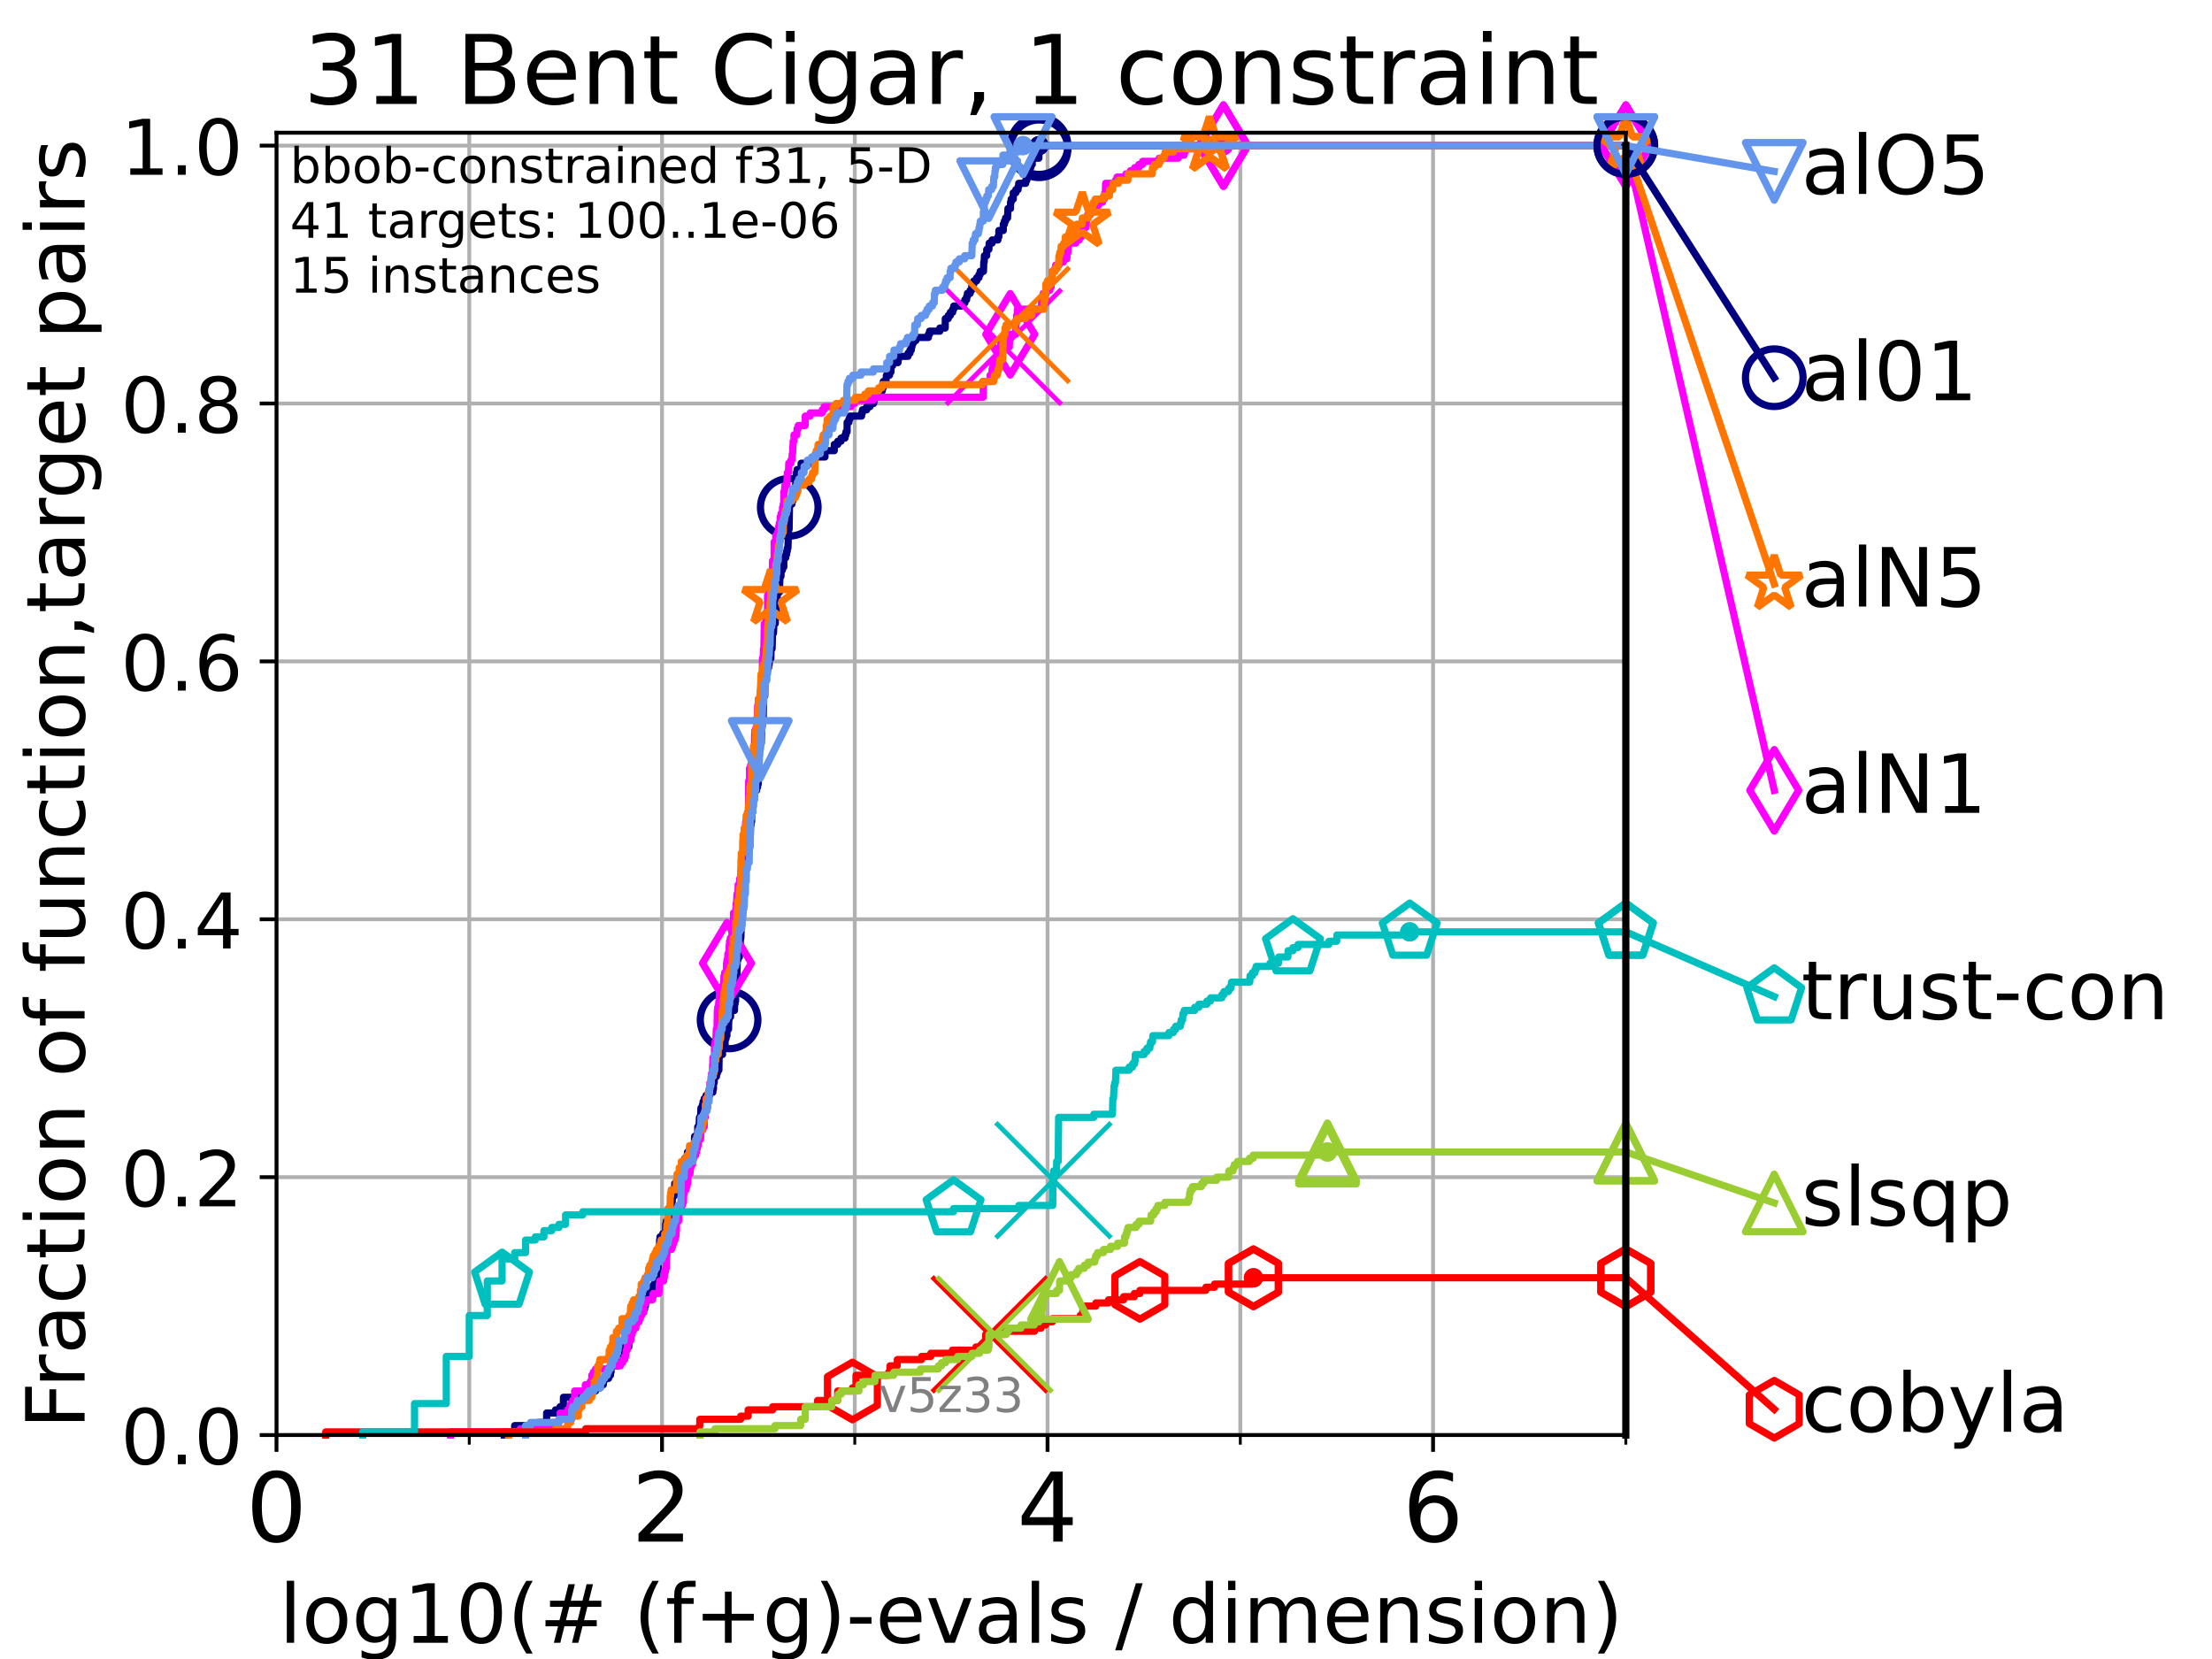 <?xml version="1.0" encoding="utf-8" standalone="no"?>
<!DOCTYPE svg PUBLIC "-//W3C//DTD SVG 1.1//EN"
  "http://www.w3.org/Graphics/SVG/1.1/DTD/svg11.dtd">
<!-- Created with matplotlib (https://matplotlib.org/) -->
<svg height="345.6pt" version="1.1" viewBox="0 0 460.8 345.6" width="460.8pt" xmlns="http://www.w3.org/2000/svg" xmlns:xlink="http://www.w3.org/1999/xlink">
 <defs>
  <style type="text/css">*{stroke-linecap:butt;stroke-linejoin:round;}</style>
 </defs>
 <g id="figure_1">
  <g id="patch_1">
   <path d="M 0 345.6 
L 460.8 345.6 
L 460.8 0 
L 0 0 
z
" style="fill:#ffffff;"/>
  </g>
  <g id="axes_1">
   <g id="patch_2">
    <path d="M 57.6 298.944 
L 338.688 298.944 
L 338.688 27.648 
L 57.6 27.648 
z
" style="fill:#ffffff;"/>
   </g>
   <g id="matplotlib.axis_1">
    <g id="xtick_1">
     <g id="line2d_1">
      <path clip-path="url(#pe6fd015247)" d="M 57.6 298.944 
L 57.6 27.648 
" style="fill:none;stroke:#b0b0b0;stroke-linecap:square;stroke-width:0.8;"/>
     </g>
     <g id="line2d_2">
      <defs>
       <path d="M 0 0 
L 0 3.5 
" id="m43ec5c67c3" style="stroke:#000000;stroke-width:0.8;"/>
      </defs>
      <g>
       <use style="stroke:#000000;stroke-width:0.8;" x="57.6" xlink:href="#m43ec5c67c3" y="298.944"/>
      </g>
     </g>
     <g id="text_1">
      <!-- 0 -->
      <g transform="translate(51.237 321.141)scale(0.2 -0.2)">
       <defs>
        <path d="M 31.781 66.406 
Q 24.172 66.406 20.328 58.906 
Q 16.5 51.422 16.5 36.375 
Q 16.5 21.391 20.328 13.891 
Q 24.172 6.391 31.781 6.391 
Q 39.453 6.391 43.281 13.891 
Q 47.125 21.391 47.125 36.375 
Q 47.125 51.422 43.281 58.906 
Q 39.453 66.406 31.781 66.406 
z
M 31.781 74.219 
Q 44.047 74.219 50.516 64.516 
Q 56.984 54.828 56.984 36.375 
Q 56.984 17.969 50.516 8.266 
Q 44.047 -1.422 31.781 -1.422 
Q 19.531 -1.422 13.062 8.266 
Q 6.594 17.969 6.594 36.375 
Q 6.594 54.828 13.062 64.516 
Q 19.531 74.219 31.781 74.219 
z
" id="DejaVuSans-48"/>
       </defs>
       <use xlink:href="#DejaVuSans-48"/>
      </g>
     </g>
    </g>
    <g id="xtick_2">
     <g id="line2d_3">
      <path clip-path="url(#pe6fd015247)" d="M 137.911 298.944 
L 137.911 27.648 
" style="fill:none;stroke:#b0b0b0;stroke-linecap:square;stroke-width:0.8;"/>
     </g>
     <g id="line2d_4">
      <g>
       <use style="stroke:#000000;stroke-width:0.8;" x="137.911" xlink:href="#m43ec5c67c3" y="298.944"/>
      </g>
     </g>
     <g id="text_2">
      <!-- 2 -->
      <g transform="translate(131.548 321.141)scale(0.2 -0.2)">
       <defs>
        <path d="M 19.188 8.297 
L 53.609 8.297 
L 53.609 0 
L 7.328 0 
L 7.328 8.297 
Q 12.938 14.109 22.625 23.891 
Q 32.328 33.688 34.812 36.531 
Q 39.547 41.844 41.422 45.531 
Q 43.312 49.219 43.312 52.781 
Q 43.312 58.594 39.234 62.25 
Q 35.156 65.922 28.609 65.922 
Q 23.969 65.922 18.812 64.312 
Q 13.672 62.703 7.812 59.422 
L 7.812 69.391 
Q 13.766 71.781 18.938 73 
Q 24.125 74.219 28.422 74.219 
Q 39.75 74.219 46.484 68.547 
Q 53.219 62.891 53.219 53.422 
Q 53.219 48.922 51.531 44.891 
Q 49.859 40.875 45.406 35.406 
Q 44.188 33.984 37.641 27.219 
Q 31.109 20.453 19.188 8.297 
z
" id="DejaVuSans-50"/>
       </defs>
       <use xlink:href="#DejaVuSans-50"/>
      </g>
     </g>
    </g>
    <g id="xtick_3">
     <g id="line2d_5">
      <path clip-path="url(#pe6fd015247)" d="M 218.222 298.944 
L 218.222 27.648 
" style="fill:none;stroke:#b0b0b0;stroke-linecap:square;stroke-width:0.8;"/>
     </g>
     <g id="line2d_6">
      <g>
       <use style="stroke:#000000;stroke-width:0.8;" x="218.222" xlink:href="#m43ec5c67c3" y="298.944"/>
      </g>
     </g>
     <g id="text_3">
      <!-- 4 -->
      <g transform="translate(211.859 321.141)scale(0.2 -0.2)">
       <defs>
        <path d="M 37.797 64.312 
L 12.891 25.391 
L 37.797 25.391 
z
M 35.203 72.906 
L 47.609 72.906 
L 47.609 25.391 
L 58.016 25.391 
L 58.016 17.188 
L 47.609 17.188 
L 47.609 0 
L 37.797 0 
L 37.797 17.188 
L 4.891 17.188 
L 4.891 26.703 
z
" id="DejaVuSans-52"/>
       </defs>
       <use xlink:href="#DejaVuSans-52"/>
      </g>
     </g>
    </g>
    <g id="xtick_4">
     <g id="line2d_7">
      <path clip-path="url(#pe6fd015247)" d="M 298.533 298.944 
L 298.533 27.648 
" style="fill:none;stroke:#b0b0b0;stroke-linecap:square;stroke-width:0.8;"/>
     </g>
     <g id="line2d_8">
      <g>
       <use style="stroke:#000000;stroke-width:0.8;" x="298.533" xlink:href="#m43ec5c67c3" y="298.944"/>
      </g>
     </g>
     <g id="text_4">
      <!-- 6 -->
      <g transform="translate(292.17 321.141)scale(0.2 -0.2)">
       <defs>
        <path d="M 33.016 40.375 
Q 26.375 40.375 22.484 35.828 
Q 18.609 31.297 18.609 23.391 
Q 18.609 15.531 22.484 10.953 
Q 26.375 6.391 33.016 6.391 
Q 39.656 6.391 43.531 10.953 
Q 47.406 15.531 47.406 23.391 
Q 47.406 31.297 43.531 35.828 
Q 39.656 40.375 33.016 40.375 
z
M 52.594 71.297 
L 52.594 62.312 
Q 48.875 64.062 45.094 64.984 
Q 41.312 65.922 37.594 65.922 
Q 27.828 65.922 22.672 59.328 
Q 17.531 52.734 16.797 39.406 
Q 19.672 43.656 24.016 45.922 
Q 28.375 48.188 33.594 48.188 
Q 44.578 48.188 50.953 41.516 
Q 57.328 34.859 57.328 23.391 
Q 57.328 12.156 50.688 5.359 
Q 44.047 -1.422 33.016 -1.422 
Q 20.359 -1.422 13.672 8.266 
Q 6.984 17.969 6.984 36.375 
Q 6.984 53.656 15.188 63.938 
Q 23.391 74.219 37.203 74.219 
Q 40.922 74.219 44.703 73.484 
Q 48.484 72.75 52.594 71.297 
z
" id="DejaVuSans-54"/>
       </defs>
       <use xlink:href="#DejaVuSans-54"/>
      </g>
     </g>
    </g>
    <g id="xtick_5">
     <g id="line2d_9">
      <path clip-path="url(#pe6fd015247)" d="M 97.755 298.944 
L 97.755 27.648 
" style="fill:none;stroke:#b0b0b0;stroke-linecap:square;stroke-width:0.8;"/>
     </g>
     <g id="line2d_10">
      <defs>
       <path d="M 0 0 
L 0 2 
" id="m4715e3103e" style="stroke:#000000;stroke-width:0.6;"/>
      </defs>
      <g>
       <use style="stroke:#000000;stroke-width:0.6;" x="97.755" xlink:href="#m4715e3103e" y="298.944"/>
      </g>
     </g>
    </g>
    <g id="xtick_6">
     <g id="line2d_11">
      <path clip-path="url(#pe6fd015247)" d="M 178.066 298.944 
L 178.066 27.648 
" style="fill:none;stroke:#b0b0b0;stroke-linecap:square;stroke-width:0.8;"/>
     </g>
     <g id="line2d_12">
      <g>
       <use style="stroke:#000000;stroke-width:0.6;" x="178.066" xlink:href="#m4715e3103e" y="298.944"/>
      </g>
     </g>
    </g>
    <g id="xtick_7">
     <g id="line2d_13">
      <path clip-path="url(#pe6fd015247)" d="M 258.377 298.944 
L 258.377 27.648 
" style="fill:none;stroke:#b0b0b0;stroke-linecap:square;stroke-width:0.8;"/>
     </g>
     <g id="line2d_14">
      <g>
       <use style="stroke:#000000;stroke-width:0.6;" x="258.377" xlink:href="#m4715e3103e" y="298.944"/>
      </g>
     </g>
    </g>
    <g id="xtick_8">
     <g id="line2d_15">
      <path clip-path="url(#pe6fd015247)" d="M 338.688 298.944 
L 338.688 27.648 
" style="fill:none;stroke:#b0b0b0;stroke-linecap:square;stroke-width:0.8;"/>
     </g>
     <g id="line2d_16">
      <g>
       <use style="stroke:#000000;stroke-width:0.6;" x="338.688" xlink:href="#m4715e3103e" y="298.944"/>
      </g>
     </g>
    </g>
    <g id="text_5">
     <!-- log10(# (f+g)-evals / dimension) -->
     <g transform="translate(58.145 342.218)scale(0.17 -0.17)">
      <defs>
       <path d="M 9.422 75.984 
L 18.406 75.984 
L 18.406 0 
L 9.422 0 
z
" id="DejaVuSans-108"/>
       <path d="M 30.609 48.391 
Q 23.391 48.391 19.188 42.75 
Q 14.984 37.109 14.984 27.297 
Q 14.984 17.484 19.156 11.844 
Q 23.344 6.203 30.609 6.203 
Q 37.797 6.203 41.984 11.859 
Q 46.188 17.531 46.188 27.297 
Q 46.188 37.016 41.984 42.703 
Q 37.797 48.391 30.609 48.391 
z
M 30.609 56 
Q 42.328 56 49.016 48.375 
Q 55.719 40.766 55.719 27.297 
Q 55.719 13.875 49.016 6.219 
Q 42.328 -1.422 30.609 -1.422 
Q 18.844 -1.422 12.172 6.219 
Q 5.516 13.875 5.516 27.297 
Q 5.516 40.766 12.172 48.375 
Q 18.844 56 30.609 56 
z
" id="DejaVuSans-111"/>
       <path d="M 45.406 27.984 
Q 45.406 37.75 41.375 43.109 
Q 37.359 48.484 30.078 48.484 
Q 22.859 48.484 18.828 43.109 
Q 14.797 37.75 14.797 27.984 
Q 14.797 18.266 18.828 12.891 
Q 22.859 7.516 30.078 7.516 
Q 37.359 7.516 41.375 12.891 
Q 45.406 18.266 45.406 27.984 
z
M 54.391 6.781 
Q 54.391 -7.172 48.188 -13.984 
Q 42 -20.797 29.203 -20.797 
Q 24.469 -20.797 20.266 -20.094 
Q 16.062 -19.391 12.109 -17.922 
L 12.109 -9.188 
Q 16.062 -11.328 19.922 -12.344 
Q 23.781 -13.375 27.781 -13.375 
Q 36.625 -13.375 41.016 -8.766 
Q 45.406 -4.156 45.406 5.172 
L 45.406 9.625 
Q 42.625 4.781 38.281 2.391 
Q 33.938 0 27.875 0 
Q 17.828 0 11.672 7.656 
Q 5.516 15.328 5.516 27.984 
Q 5.516 40.672 11.672 48.328 
Q 17.828 56 27.875 56 
Q 33.938 56 38.281 53.609 
Q 42.625 51.219 45.406 46.391 
L 45.406 54.688 
L 54.391 54.688 
z
" id="DejaVuSans-103"/>
       <path d="M 12.406 8.297 
L 28.516 8.297 
L 28.516 63.922 
L 10.984 60.406 
L 10.984 69.391 
L 28.422 72.906 
L 38.281 72.906 
L 38.281 8.297 
L 54.391 8.297 
L 54.391 0 
L 12.406 0 
z
" id="DejaVuSans-49"/>
       <path d="M 31 75.875 
Q 24.469 64.656 21.281 53.656 
Q 18.109 42.672 18.109 31.391 
Q 18.109 20.125 21.312 9.062 
Q 24.516 -2 31 -13.188 
L 23.188 -13.188 
Q 15.875 -1.703 12.234 9.375 
Q 8.594 20.453 8.594 31.391 
Q 8.594 42.281 12.203 53.312 
Q 15.828 64.359 23.188 75.875 
z
" id="DejaVuSans-40"/>
       <path d="M 51.125 44 
L 36.922 44 
L 32.812 27.688 
L 47.125 27.688 
z
M 43.797 71.781 
L 38.719 51.516 
L 52.984 51.516 
L 58.109 71.781 
L 65.922 71.781 
L 60.891 51.516 
L 76.125 51.516 
L 76.125 44 
L 58.984 44 
L 54.984 27.688 
L 70.516 27.688 
L 70.516 20.219 
L 53.078 20.219 
L 48 0 
L 40.188 0 
L 45.219 20.219 
L 30.906 20.219 
L 25.875 0 
L 18.016 0 
L 23.094 20.219 
L 7.719 20.219 
L 7.719 27.688 
L 24.906 27.688 
L 29 44 
L 13.281 44 
L 13.281 51.516 
L 30.906 51.516 
L 35.891 71.781 
z
" id="DejaVuSans-35"/>
       <path id="DejaVuSans-32"/>
       <path d="M 37.109 75.984 
L 37.109 68.5 
L 28.516 68.5 
Q 23.688 68.5 21.797 66.547 
Q 19.922 64.594 19.922 59.516 
L 19.922 54.688 
L 34.719 54.688 
L 34.719 47.703 
L 19.922 47.703 
L 19.922 0 
L 10.891 0 
L 10.891 47.703 
L 2.297 47.703 
L 2.297 54.688 
L 10.891 54.688 
L 10.891 58.5 
Q 10.891 67.625 15.141 71.797 
Q 19.391 75.984 28.609 75.984 
z
" id="DejaVuSans-102"/>
       <path d="M 46 62.703 
L 46 35.5 
L 73.188 35.5 
L 73.188 27.203 
L 46 27.203 
L 46 0 
L 37.797 0 
L 37.797 27.203 
L 10.594 27.203 
L 10.594 35.5 
L 37.797 35.5 
L 37.797 62.703 
z
" id="DejaVuSans-43"/>
       <path d="M 8.016 75.875 
L 15.828 75.875 
Q 23.141 64.359 26.781 53.312 
Q 30.422 42.281 30.422 31.391 
Q 30.422 20.453 26.781 9.375 
Q 23.141 -1.703 15.828 -13.188 
L 8.016 -13.188 
Q 14.5 -2 17.703 9.062 
Q 20.906 20.125 20.906 31.391 
Q 20.906 42.672 17.703 53.656 
Q 14.5 64.656 8.016 75.875 
z
" id="DejaVuSans-41"/>
       <path d="M 4.891 31.391 
L 31.203 31.391 
L 31.203 23.391 
L 4.891 23.391 
z
" id="DejaVuSans-45"/>
       <path d="M 56.203 29.594 
L 56.203 25.203 
L 14.891 25.203 
Q 15.484 15.922 20.484 11.062 
Q 25.484 6.203 34.422 6.203 
Q 39.594 6.203 44.453 7.469 
Q 49.312 8.734 54.109 11.281 
L 54.109 2.781 
Q 49.266 0.734 44.188 -0.344 
Q 39.109 -1.422 33.891 -1.422 
Q 20.797 -1.422 13.156 6.188 
Q 5.516 13.812 5.516 26.812 
Q 5.516 40.234 12.766 48.109 
Q 20.016 56 32.328 56 
Q 43.359 56 49.781 48.891 
Q 56.203 41.797 56.203 29.594 
z
M 47.219 32.234 
Q 47.125 39.594 43.094 43.984 
Q 39.062 48.391 32.422 48.391 
Q 24.906 48.391 20.391 44.141 
Q 15.875 39.891 15.188 32.172 
z
" id="DejaVuSans-101"/>
       <path d="M 2.984 54.688 
L 12.5 54.688 
L 29.594 8.797 
L 46.688 54.688 
L 56.203 54.688 
L 35.688 0 
L 23.484 0 
z
" id="DejaVuSans-118"/>
       <path d="M 34.281 27.484 
Q 23.391 27.484 19.188 25 
Q 14.984 22.516 14.984 16.5 
Q 14.984 11.719 18.141 8.906 
Q 21.297 6.109 26.703 6.109 
Q 34.188 6.109 38.703 11.406 
Q 43.219 16.703 43.219 25.484 
L 43.219 27.484 
z
M 52.203 31.203 
L 52.203 0 
L 43.219 0 
L 43.219 8.297 
Q 40.141 3.328 35.547 0.953 
Q 30.953 -1.422 24.312 -1.422 
Q 15.922 -1.422 10.953 3.297 
Q 6 8.016 6 15.922 
Q 6 25.141 12.172 29.828 
Q 18.359 34.516 30.609 34.516 
L 43.219 34.516 
L 43.219 35.406 
Q 43.219 41.609 39.141 45 
Q 35.062 48.391 27.688 48.391 
Q 23 48.391 18.547 47.266 
Q 14.109 46.141 10.016 43.891 
L 10.016 52.203 
Q 14.938 54.109 19.578 55.047 
Q 24.219 56 28.609 56 
Q 40.484 56 46.344 49.844 
Q 52.203 43.703 52.203 31.203 
z
" id="DejaVuSans-97"/>
       <path d="M 44.281 53.078 
L 44.281 44.578 
Q 40.484 46.531 36.375 47.5 
Q 32.281 48.484 27.875 48.484 
Q 21.188 48.484 17.844 46.438 
Q 14.5 44.391 14.5 40.281 
Q 14.5 37.156 16.891 35.375 
Q 19.281 33.594 26.516 31.984 
L 29.594 31.297 
Q 39.156 29.25 43.188 25.516 
Q 47.219 21.781 47.219 15.094 
Q 47.219 7.469 41.188 3.016 
Q 35.156 -1.422 24.609 -1.422 
Q 20.219 -1.422 15.453 -0.562 
Q 10.688 0.297 5.422 2 
L 5.422 11.281 
Q 10.406 8.688 15.234 7.391 
Q 20.062 6.109 24.812 6.109 
Q 31.156 6.109 34.562 8.281 
Q 37.984 10.453 37.984 14.406 
Q 37.984 18.062 35.516 20.016 
Q 33.062 21.969 24.703 23.781 
L 21.578 24.516 
Q 13.234 26.266 9.516 29.906 
Q 5.812 33.547 5.812 39.891 
Q 5.812 47.609 11.281 51.797 
Q 16.75 56 26.812 56 
Q 31.781 56 36.172 55.266 
Q 40.578 54.547 44.281 53.078 
z
" id="DejaVuSans-115"/>
       <path d="M 25.391 72.906 
L 33.688 72.906 
L 8.297 -9.281 
L 0 -9.281 
z
" id="DejaVuSans-47"/>
       <path d="M 45.406 46.391 
L 45.406 75.984 
L 54.391 75.984 
L 54.391 0 
L 45.406 0 
L 45.406 8.203 
Q 42.578 3.328 38.25 0.953 
Q 33.938 -1.422 27.875 -1.422 
Q 17.969 -1.422 11.734 6.484 
Q 5.516 14.406 5.516 27.297 
Q 5.516 40.188 11.734 48.094 
Q 17.969 56 27.875 56 
Q 33.938 56 38.25 53.625 
Q 42.578 51.266 45.406 46.391 
z
M 14.797 27.297 
Q 14.797 17.391 18.875 11.75 
Q 22.953 6.109 30.078 6.109 
Q 37.203 6.109 41.297 11.75 
Q 45.406 17.391 45.406 27.297 
Q 45.406 37.203 41.297 42.844 
Q 37.203 48.484 30.078 48.484 
Q 22.953 48.484 18.875 42.844 
Q 14.797 37.203 14.797 27.297 
z
" id="DejaVuSans-100"/>
       <path d="M 9.422 54.688 
L 18.406 54.688 
L 18.406 0 
L 9.422 0 
z
M 9.422 75.984 
L 18.406 75.984 
L 18.406 64.594 
L 9.422 64.594 
z
" id="DejaVuSans-105"/>
       <path d="M 52 44.188 
Q 55.375 50.25 60.062 53.125 
Q 64.75 56 71.094 56 
Q 79.641 56 84.281 50.016 
Q 88.922 44.047 88.922 33.016 
L 88.922 0 
L 79.891 0 
L 79.891 32.719 
Q 79.891 40.578 77.094 44.375 
Q 74.312 48.188 68.609 48.188 
Q 61.625 48.188 57.562 43.547 
Q 53.516 38.922 53.516 30.906 
L 53.516 0 
L 44.484 0 
L 44.484 32.719 
Q 44.484 40.625 41.703 44.406 
Q 38.922 48.188 33.109 48.188 
Q 26.219 48.188 22.156 43.531 
Q 18.109 38.875 18.109 30.906 
L 18.109 0 
L 9.078 0 
L 9.078 54.688 
L 18.109 54.688 
L 18.109 46.188 
Q 21.188 51.219 25.484 53.609 
Q 29.781 56 35.688 56 
Q 41.656 56 45.828 52.969 
Q 50 49.953 52 44.188 
z
" id="DejaVuSans-109"/>
       <path d="M 54.891 33.016 
L 54.891 0 
L 45.906 0 
L 45.906 32.719 
Q 45.906 40.484 42.875 44.328 
Q 39.844 48.188 33.797 48.188 
Q 26.516 48.188 22.312 43.547 
Q 18.109 38.922 18.109 30.906 
L 18.109 0 
L 9.078 0 
L 9.078 54.688 
L 18.109 54.688 
L 18.109 46.188 
Q 21.344 51.125 25.703 53.562 
Q 30.078 56 35.797 56 
Q 45.219 56 50.047 50.172 
Q 54.891 44.344 54.891 33.016 
z
" id="DejaVuSans-110"/>
      </defs>
      <use xlink:href="#DejaVuSans-108"/>
      <use x="27.783" xlink:href="#DejaVuSans-111"/>
      <use x="88.965" xlink:href="#DejaVuSans-103"/>
      <use x="152.441" xlink:href="#DejaVuSans-49"/>
      <use x="216.064" xlink:href="#DejaVuSans-48"/>
      <use x="279.688" xlink:href="#DejaVuSans-40"/>
      <use x="318.701" xlink:href="#DejaVuSans-35"/>
      <use x="402.49" xlink:href="#DejaVuSans-32"/>
      <use x="434.277" xlink:href="#DejaVuSans-40"/>
      <use x="473.291" xlink:href="#DejaVuSans-102"/>
      <use x="508.496" xlink:href="#DejaVuSans-43"/>
      <use x="592.285" xlink:href="#DejaVuSans-103"/>
      <use x="655.762" xlink:href="#DejaVuSans-41"/>
      <use x="694.775" xlink:href="#DejaVuSans-45"/>
      <use x="730.859" xlink:href="#DejaVuSans-101"/>
      <use x="792.383" xlink:href="#DejaVuSans-118"/>
      <use x="851.562" xlink:href="#DejaVuSans-97"/>
      <use x="912.842" xlink:href="#DejaVuSans-108"/>
      <use x="940.625" xlink:href="#DejaVuSans-115"/>
      <use x="992.725" xlink:href="#DejaVuSans-32"/>
      <use x="1024.512" xlink:href="#DejaVuSans-47"/>
      <use x="1058.203" xlink:href="#DejaVuSans-32"/>
      <use x="1089.99" xlink:href="#DejaVuSans-100"/>
      <use x="1153.467" xlink:href="#DejaVuSans-105"/>
      <use x="1181.25" xlink:href="#DejaVuSans-109"/>
      <use x="1278.662" xlink:href="#DejaVuSans-101"/>
      <use x="1340.186" xlink:href="#DejaVuSans-110"/>
      <use x="1403.564" xlink:href="#DejaVuSans-115"/>
      <use x="1455.664" xlink:href="#DejaVuSans-105"/>
      <use x="1483.447" xlink:href="#DejaVuSans-111"/>
      <use x="1544.629" xlink:href="#DejaVuSans-110"/>
      <use x="1608.008" xlink:href="#DejaVuSans-41"/>
     </g>
    </g>
   </g>
   <g id="matplotlib.axis_2">
    <g id="ytick_1">
     <g id="line2d_17">
      <path clip-path="url(#pe6fd015247)" d="M 57.6 298.944 
L 338.688 298.944 
" style="fill:none;stroke:#b0b0b0;stroke-linecap:square;stroke-width:0.8;"/>
     </g>
     <g id="line2d_18">
      <defs>
       <path d="M 0 0 
L -3.5 0 
" id="m2d74254cb7" style="stroke:#000000;stroke-width:0.8;"/>
      </defs>
      <g>
       <use style="stroke:#000000;stroke-width:0.8;" x="57.6" xlink:href="#m2d74254cb7" y="298.944"/>
      </g>
     </g>
     <g id="text_6">
      <!-- 0.0 -->
      <g transform="translate(25.155 305.023)scale(0.16 -0.16)">
       <defs>
        <path d="M 10.688 12.406 
L 21 12.406 
L 21 0 
L 10.688 0 
z
" id="DejaVuSans-46"/>
       </defs>
       <use xlink:href="#DejaVuSans-48"/>
       <use x="63.623" xlink:href="#DejaVuSans-46"/>
       <use x="95.41" xlink:href="#DejaVuSans-48"/>
      </g>
     </g>
    </g>
    <g id="ytick_2">
     <g id="line2d_19">
      <path clip-path="url(#pe6fd015247)" d="M 57.6 245.222 
L 338.688 245.222 
" style="fill:none;stroke:#b0b0b0;stroke-linecap:square;stroke-width:0.8;"/>
     </g>
     <g id="line2d_20">
      <g>
       <use style="stroke:#000000;stroke-width:0.8;" x="57.6" xlink:href="#m2d74254cb7" y="245.222"/>
      </g>
     </g>
     <g id="text_7">
      <!-- 0.2 -->
      <g transform="translate(25.155 251.301)scale(0.16 -0.16)">
       <use xlink:href="#DejaVuSans-48"/>
       <use x="63.623" xlink:href="#DejaVuSans-46"/>
       <use x="95.41" xlink:href="#DejaVuSans-50"/>
      </g>
     </g>
    </g>
    <g id="ytick_3">
     <g id="line2d_21">
      <path clip-path="url(#pe6fd015247)" d="M 57.6 191.5 
L 338.688 191.5 
" style="fill:none;stroke:#b0b0b0;stroke-linecap:square;stroke-width:0.8;"/>
     </g>
     <g id="line2d_22">
      <g>
       <use style="stroke:#000000;stroke-width:0.8;" x="57.6" xlink:href="#m2d74254cb7" y="191.5"/>
      </g>
     </g>
     <g id="text_8">
      <!-- 0.4 -->
      <g transform="translate(25.155 197.579)scale(0.16 -0.16)">
       <use xlink:href="#DejaVuSans-48"/>
       <use x="63.623" xlink:href="#DejaVuSans-46"/>
       <use x="95.41" xlink:href="#DejaVuSans-52"/>
      </g>
     </g>
    </g>
    <g id="ytick_4">
     <g id="line2d_23">
      <path clip-path="url(#pe6fd015247)" d="M 57.6 137.778 
L 338.688 137.778 
" style="fill:none;stroke:#b0b0b0;stroke-linecap:square;stroke-width:0.8;"/>
     </g>
     <g id="line2d_24">
      <g>
       <use style="stroke:#000000;stroke-width:0.8;" x="57.6" xlink:href="#m2d74254cb7" y="137.778"/>
      </g>
     </g>
     <g id="text_9">
      <!-- 0.6 -->
      <g transform="translate(25.155 143.857)scale(0.16 -0.16)">
       <use xlink:href="#DejaVuSans-48"/>
       <use x="63.623" xlink:href="#DejaVuSans-46"/>
       <use x="95.41" xlink:href="#DejaVuSans-54"/>
      </g>
     </g>
    </g>
    <g id="ytick_5">
     <g id="line2d_25">
      <path clip-path="url(#pe6fd015247)" d="M 57.6 84.056 
L 338.688 84.056 
" style="fill:none;stroke:#b0b0b0;stroke-linecap:square;stroke-width:0.8;"/>
     </g>
     <g id="line2d_26">
      <g>
       <use style="stroke:#000000;stroke-width:0.8;" x="57.6" xlink:href="#m2d74254cb7" y="84.056"/>
      </g>
     </g>
     <g id="text_10">
      <!-- 0.8 -->
      <g transform="translate(25.155 90.135)scale(0.16 -0.16)">
       <defs>
        <path d="M 31.781 34.625 
Q 24.75 34.625 20.719 30.859 
Q 16.703 27.094 16.703 20.516 
Q 16.703 13.922 20.719 10.156 
Q 24.75 6.391 31.781 6.391 
Q 38.812 6.391 42.859 10.172 
Q 46.922 13.969 46.922 20.516 
Q 46.922 27.094 42.891 30.859 
Q 38.875 34.625 31.781 34.625 
z
M 21.922 38.812 
Q 15.578 40.375 12.031 44.719 
Q 8.5 49.078 8.5 55.328 
Q 8.5 64.062 14.719 69.141 
Q 20.953 74.219 31.781 74.219 
Q 42.672 74.219 48.875 69.141 
Q 55.078 64.062 55.078 55.328 
Q 55.078 49.078 51.531 44.719 
Q 48 40.375 41.703 38.812 
Q 48.828 37.156 52.797 32.312 
Q 56.781 27.484 56.781 20.516 
Q 56.781 9.906 50.312 4.234 
Q 43.844 -1.422 31.781 -1.422 
Q 19.734 -1.422 13.25 4.234 
Q 6.781 9.906 6.781 20.516 
Q 6.781 27.484 10.781 32.312 
Q 14.797 37.156 21.922 38.812 
z
M 18.312 54.391 
Q 18.312 48.734 21.844 45.562 
Q 25.391 42.391 31.781 42.391 
Q 38.141 42.391 41.719 45.562 
Q 45.312 48.734 45.312 54.391 
Q 45.312 60.062 41.719 63.234 
Q 38.141 66.406 31.781 66.406 
Q 25.391 66.406 21.844 63.234 
Q 18.312 60.062 18.312 54.391 
z
" id="DejaVuSans-56"/>
       </defs>
       <use xlink:href="#DejaVuSans-48"/>
       <use x="63.623" xlink:href="#DejaVuSans-46"/>
       <use x="95.41" xlink:href="#DejaVuSans-56"/>
      </g>
     </g>
    </g>
    <g id="ytick_6">
     <g id="line2d_27">
      <path clip-path="url(#pe6fd015247)" d="M 57.6 30.334 
L 338.688 30.334 
" style="fill:none;stroke:#b0b0b0;stroke-linecap:square;stroke-width:0.8;"/>
     </g>
     <g id="line2d_28">
      <g>
       <use style="stroke:#000000;stroke-width:0.8;" x="57.6" xlink:href="#m2d74254cb7" y="30.334"/>
      </g>
     </g>
     <g id="text_11">
      <!-- 1.0 -->
      <g transform="translate(25.155 36.413)scale(0.16 -0.16)">
       <use xlink:href="#DejaVuSans-49"/>
       <use x="63.623" xlink:href="#DejaVuSans-46"/>
       <use x="95.41" xlink:href="#DejaVuSans-48"/>
      </g>
     </g>
    </g>
    <g id="text_12">
     <!-- Fraction of function,target pairs -->
     <g transform="translate(17.62 297.681)rotate(-90)scale(0.17 -0.17)">
      <defs>
       <path d="M 9.812 72.906 
L 51.703 72.906 
L 51.703 64.594 
L 19.672 64.594 
L 19.672 43.109 
L 48.578 43.109 
L 48.578 34.812 
L 19.672 34.812 
L 19.672 0 
L 9.812 0 
z
" id="DejaVuSans-70"/>
       <path d="M 41.109 46.297 
Q 39.594 47.172 37.812 47.578 
Q 36.031 48 33.891 48 
Q 26.266 48 22.188 43.047 
Q 18.109 38.094 18.109 28.812 
L 18.109 0 
L 9.078 0 
L 9.078 54.688 
L 18.109 54.688 
L 18.109 46.188 
Q 20.953 51.172 25.484 53.578 
Q 30.031 56 36.531 56 
Q 37.453 56 38.578 55.875 
Q 39.703 55.766 41.062 55.516 
z
" id="DejaVuSans-114"/>
       <path d="M 48.781 52.594 
L 48.781 44.188 
Q 44.969 46.297 41.141 47.344 
Q 37.312 48.391 33.406 48.391 
Q 24.656 48.391 19.812 42.844 
Q 14.984 37.312 14.984 27.297 
Q 14.984 17.281 19.812 11.734 
Q 24.656 6.203 33.406 6.203 
Q 37.312 6.203 41.141 7.25 
Q 44.969 8.297 48.781 10.406 
L 48.781 2.094 
Q 45.016 0.344 40.984 -0.531 
Q 36.969 -1.422 32.422 -1.422 
Q 20.062 -1.422 12.781 6.344 
Q 5.516 14.109 5.516 27.297 
Q 5.516 40.672 12.859 48.328 
Q 20.219 56 33.016 56 
Q 37.156 56 41.109 55.141 
Q 45.062 54.297 48.781 52.594 
z
" id="DejaVuSans-99"/>
       <path d="M 18.312 70.219 
L 18.312 54.688 
L 36.812 54.688 
L 36.812 47.703 
L 18.312 47.703 
L 18.312 18.016 
Q 18.312 11.328 20.141 9.422 
Q 21.969 7.516 27.594 7.516 
L 36.812 7.516 
L 36.812 0 
L 27.594 0 
Q 17.188 0 13.234 3.875 
Q 9.281 7.766 9.281 18.016 
L 9.281 47.703 
L 2.688 47.703 
L 2.688 54.688 
L 9.281 54.688 
L 9.281 70.219 
z
" id="DejaVuSans-116"/>
       <path d="M 8.5 21.578 
L 8.5 54.688 
L 17.484 54.688 
L 17.484 21.922 
Q 17.484 14.156 20.5 10.266 
Q 23.531 6.391 29.594 6.391 
Q 36.859 6.391 41.078 11.031 
Q 45.312 15.672 45.312 23.688 
L 45.312 54.688 
L 54.297 54.688 
L 54.297 0 
L 45.312 0 
L 45.312 8.406 
Q 42.047 3.422 37.719 1 
Q 33.406 -1.422 27.688 -1.422 
Q 18.266 -1.422 13.375 4.438 
Q 8.5 10.297 8.5 21.578 
z
M 31.109 56 
z
" id="DejaVuSans-117"/>
       <path d="M 11.719 12.406 
L 22.016 12.406 
L 22.016 4 
L 14.016 -11.625 
L 7.719 -11.625 
L 11.719 4 
z
" id="DejaVuSans-44"/>
       <path d="M 18.109 8.203 
L 18.109 -20.797 
L 9.078 -20.797 
L 9.078 54.688 
L 18.109 54.688 
L 18.109 46.391 
Q 20.953 51.266 25.266 53.625 
Q 29.594 56 35.594 56 
Q 45.562 56 51.781 48.094 
Q 58.016 40.188 58.016 27.297 
Q 58.016 14.406 51.781 6.484 
Q 45.562 -1.422 35.594 -1.422 
Q 29.594 -1.422 25.266 0.953 
Q 20.953 3.328 18.109 8.203 
z
M 48.688 27.297 
Q 48.688 37.203 44.609 42.844 
Q 40.531 48.484 33.406 48.484 
Q 26.266 48.484 22.188 42.844 
Q 18.109 37.203 18.109 27.297 
Q 18.109 17.391 22.188 11.75 
Q 26.266 6.109 33.406 6.109 
Q 40.531 6.109 44.609 11.75 
Q 48.688 17.391 48.688 27.297 
z
" id="DejaVuSans-112"/>
      </defs>
      <use xlink:href="#DejaVuSans-70"/>
      <use x="50.27" xlink:href="#DejaVuSans-114"/>
      <use x="91.383" xlink:href="#DejaVuSans-97"/>
      <use x="152.662" xlink:href="#DejaVuSans-99"/>
      <use x="207.643" xlink:href="#DejaVuSans-116"/>
      <use x="246.852" xlink:href="#DejaVuSans-105"/>
      <use x="274.635" xlink:href="#DejaVuSans-111"/>
      <use x="335.816" xlink:href="#DejaVuSans-110"/>
      <use x="399.195" xlink:href="#DejaVuSans-32"/>
      <use x="430.982" xlink:href="#DejaVuSans-111"/>
      <use x="492.164" xlink:href="#DejaVuSans-102"/>
      <use x="527.369" xlink:href="#DejaVuSans-32"/>
      <use x="559.156" xlink:href="#DejaVuSans-102"/>
      <use x="594.361" xlink:href="#DejaVuSans-117"/>
      <use x="657.74" xlink:href="#DejaVuSans-110"/>
      <use x="721.119" xlink:href="#DejaVuSans-99"/>
      <use x="776.1" xlink:href="#DejaVuSans-116"/>
      <use x="815.309" xlink:href="#DejaVuSans-105"/>
      <use x="843.092" xlink:href="#DejaVuSans-111"/>
      <use x="904.273" xlink:href="#DejaVuSans-110"/>
      <use x="967.652" xlink:href="#DejaVuSans-44"/>
      <use x="999.439" xlink:href="#DejaVuSans-116"/>
      <use x="1038.648" xlink:href="#DejaVuSans-97"/>
      <use x="1099.928" xlink:href="#DejaVuSans-114"/>
      <use x="1139.291" xlink:href="#DejaVuSans-103"/>
      <use x="1202.768" xlink:href="#DejaVuSans-101"/>
      <use x="1264.291" xlink:href="#DejaVuSans-116"/>
      <use x="1303.5" xlink:href="#DejaVuSans-32"/>
      <use x="1335.287" xlink:href="#DejaVuSans-112"/>
      <use x="1398.764" xlink:href="#DejaVuSans-97"/>
      <use x="1460.043" xlink:href="#DejaVuSans-105"/>
      <use x="1487.826" xlink:href="#DejaVuSans-114"/>
      <use x="1528.939" xlink:href="#DejaVuSans-115"/>
     </g>
    </g>
   </g>
   <g id="line2d_29">
    <defs>
     <path d="M 0 1.5 
C 0.398 1.5 0.779 1.342 1.061 1.061 
C 1.342 0.779 1.5 0.398 1.5 0 
C 1.5 -0.398 1.342 -0.779 1.061 -1.061 
C 0.779 -1.342 0.398 -1.5 0 -1.5 
C -0.398 -1.5 -0.779 -1.342 -1.061 -1.061 
C -1.342 -0.779 -1.5 -0.398 -1.5 0 
C -1.5 0.398 -1.342 0.779 -1.061 1.061 
C -0.779 1.342 -0.398 1.5 0 1.5 
z
" id="m9d9280411c" style="stroke:#000080;"/>
    </defs>
    <g>
     <use style="fill:#000080;stroke:#000080;" x="216.457" xlink:href="#m9d9280411c" y="30.334"/>
     <use style="fill:#000080;stroke:#000080;" x="216.457" xlink:href="#m9d9280411c" y="30.334"/>
    </g>
   </g>
   <g id="line2d_30">
    <path d="M 105.057 298.944 
L 105.057 298.289 
L 107.213 298.289 
L 107.213 296.979 
L 112.128 296.979 
L 112.128 296.323 
L 113.874 296.323 
L 113.874 294.358 
L 115.711 294.358 
L 115.711 293.703 
L 116.68 293.703 
L 116.68 293.048 
L 117.373 293.048 
L 117.373 291.082 
L 122.447 291.082 
L 122.447 290.427 
L 122.948 290.427 
L 122.948 289.772 
L 124.063 289.772 
L 124.063 289.117 
L 124.965 289.117 
L 124.965 288.462 
L 125.683 288.462 
L 125.683 287.807 
L 125.823 287.807 
L 125.823 287.151 
L 126.773 287.151 
L 126.773 286.496 
L 127.165 286.496 
L 127.165 285.841 
L 127.294 285.841 
L 127.294 284.531 
L 128.65 284.531 
L 128.65 283.22 
L 129.002 283.22 
L 129.002 282.565 
L 129.348 282.565 
L 129.348 281.91 
L 129.909 281.91 
L 129.909 281.255 
L 130.128 281.255 
L 130.128 280.6 
L 130.979 280.6 
L 130.979 277.979 
L 131.185 277.979 
L 131.185 277.324 
L 131.79 277.324 
L 131.889 276.014 
L 132.182 276.014 
L 132.182 275.359 
L 132.375 275.359 
L 132.375 274.704 
L 132.66 274.704 
L 132.66 274.048 
L 133.398 274.048 
L 133.398 273.393 
L 134.019 273.393 
L 134.019 272.738 
L 134.279 272.738 
L 134.279 272.083 
L 134.45 272.083 
L 134.45 270.118 
L 134.703 270.118 
L 134.703 269.462 
L 134.953 269.462 
L 135.036 268.152 
L 136.228 268.152 
L 136.228 267.497 
L 136.608 267.497 
L 136.608 266.842 
L 136.832 266.842 
L 136.832 264.876 
L 136.98 264.876 
L 136.98 264.221 
L 137.126 264.221 
L 137.199 261.601 
L 137.344 261.601 
L 137.416 258.325 
L 137.487 258.325 
L 137.487 257.67 
L 138.05 257.67 
L 138.05 257.015 
L 138.662 257.015 
L 138.662 255.049 
L 138.795 255.049 
L 138.795 254.394 
L 139.509 254.394 
L 139.509 252.429 
L 139.636 252.429 
L 139.636 251.118 
L 140.011 251.118 
L 140.073 249.153 
L 140.439 249.153 
L 140.439 247.843 
L 140.559 247.843 
L 140.559 246.532 
L 140.974 246.532 
L 140.974 245.877 
L 141.493 245.877 
L 141.493 245.222 
L 141.941 245.222 
L 141.941 243.257 
L 142.216 243.257 
L 142.216 242.601 
L 142.433 242.601 
L 142.433 241.946 
L 142.647 241.946 
L 142.647 241.291 
L 143.119 241.291 
L 143.222 239.981 
L 144.606 239.981 
L 144.701 236.705 
L 145.35 236.705 
L 145.35 234.74 
L 145.621 234.74 
L 145.711 232.774 
L 145.932 232.774 
L 146.02 230.809 
L 146.324 230.809 
L 146.324 230.154 
L 146.453 230.154 
L 146.453 229.499 
L 146.707 229.499 
L 146.707 228.843 
L 147.082 228.843 
L 147.082 228.188 
L 147.849 228.188 
L 147.849 227.533 
L 148.507 227.533 
L 148.507 226.878 
L 148.62 226.878 
L 148.62 225.568 
L 148.771 225.568 
L 148.845 224.257 
L 149.251 224.257 
L 149.251 223.602 
L 149.432 223.602 
L 149.432 222.947 
L 149.753 222.947 
L 149.824 219.671 
L 150.514 219.671 
L 150.514 218.361 
L 150.716 218.361 
L 150.716 217.706 
L 151.048 217.706 
L 151.048 216.396 
L 151.244 216.396 
L 151.244 215.74 
L 151.438 215.74 
L 151.438 214.43 
L 151.756 214.43 
L 151.819 212.465 
L 151.882 212.465 
L 151.882 211.81 
L 152.192 211.81 
L 152.192 210.499 
L 153.003 210.499 
L 153.032 209.189 
L 153.12 209.189 
L 153.12 208.534 
L 153.236 208.534 
L 153.265 203.948 
L 153.495 203.948 
L 153.581 200.017 
L 153.722 200.017 
L 153.722 199.362 
L 154.029 199.362 
L 154.112 197.396 
L 154.167 197.396 
L 154.249 195.431 
L 154.331 195.431 
L 154.413 192.81 
L 154.521 192.81 
L 154.521 190.845 
L 154.655 190.845 
L 154.761 189.535 
L 154.867 189.535 
L 154.946 186.914 
L 154.998 186.914 
L 155.103 181.673 
L 155.232 181.673 
L 155.232 180.363 
L 155.412 180.363 
L 155.514 178.397 
L 155.616 178.397 
L 155.717 175.777 
L 155.792 175.777 
L 155.842 174.466 
L 155.916 174.466 
L 155.916 173.811 
L 156.309 173.811 
L 156.358 171.846 
L 156.455 171.846 
L 156.455 171.191 
L 156.575 171.191 
L 156.575 169.225 
L 156.718 169.225 
L 156.789 167.26 
L 156.883 167.26 
L 156.883 165.949 
L 157.209 165.949 
L 157.209 164.639 
L 157.619 164.639 
L 157.619 163.984 
L 157.821 163.984 
L 157.821 163.329 
L 157.954 163.329 
L 158.064 158.088 
L 158.108 158.088 
L 158.217 156.122 
L 158.369 156.122 
L 158.412 154.812 
L 158.583 154.812 
L 158.668 151.536 
L 158.753 151.536 
L 158.837 150.226 
L 158.984 150.226 
L 159.046 144.985 
L 159.314 144.985 
L 159.355 141.054 
L 159.497 141.054 
L 159.538 139.743 
L 159.897 139.743 
L 159.897 139.088 
L 160.113 139.088 
L 160.113 138.433 
L 160.23 138.433 
L 160.249 137.123 
L 160.595 137.123 
L 160.614 135.157 
L 160.84 135.157 
L 160.933 131.882 
L 161.137 131.882 
L 161.211 129.916 
L 161.502 129.916 
L 161.538 128.606 
L 161.752 128.606 
L 161.752 124.675 
L 161.912 124.675 
L 161.929 123.365 
L 162.381 123.365 
L 162.466 120.089 
L 162.687 120.089 
L 162.754 118.779 
L 162.987 118.779 
L 162.987 118.124 
L 163.283 118.124 
L 163.283 116.158 
L 163.701 116.158 
L 163.701 115.503 
L 163.86 115.503 
L 163.86 114.848 
L 164.001 114.848 
L 164.001 114.193 
L 164.141 114.193 
L 164.234 111.572 
L 164.264 111.572 
L 164.264 110.262 
L 164.387 110.262 
L 164.463 105.021 
L 164.973 105.021 
L 164.973 104.366 
L 165.164 104.366 
L 165.164 102.4 
L 165.397 102.4 
L 165.397 101.745 
L 165.754 101.745 
L 165.754 100.435 
L 165.866 100.435 
L 165.894 98.469 
L 166.048 98.469 
L 166.048 97.814 
L 166.876 97.814 
L 166.889 96.504 
L 168.959 96.504 
L 168.959 95.849 
L 169.741 95.849 
L 169.741 95.194 
L 171.856 95.194 
L 171.856 93.883 
L 173.796 93.883 
L 173.796 92.573 
L 174.52 92.573 
L 174.52 91.918 
L 175.199 91.918 
L 175.199 91.263 
L 176.026 91.263 
L 176.026 90.608 
L 176.229 90.608 
L 176.229 89.952 
L 176.468 89.952 
L 176.468 87.987 
L 176.831 87.987 
L 176.831 87.332 
L 177.039 87.332 
L 177.039 86.677 
L 179.479 86.677 
L 179.479 86.022 
L 179.659 86.022 
L 179.659 85.366 
L 180.558 85.366 
L 180.558 84.711 
L 181.24 84.711 
L 181.24 84.056 
L 181.997 84.056 
L 181.997 83.401 
L 182.163 83.401 
L 182.163 82.091 
L 182.823 82.091 
L 182.823 81.435 
L 183.789 81.435 
L 183.789 80.78 
L 184.009 80.78 
L 184.009 79.47 
L 184.575 79.47 
L 184.656 78.16 
L 185.304 78.16 
L 185.304 77.505 
L 185.596 77.505 
L 185.596 76.194 
L 185.946 76.194 
L 185.946 75.539 
L 187.068 75.539 
L 187.068 74.884 
L 187.192 74.884 
L 187.192 74.229 
L 189.16 74.229 
L 189.16 73.574 
L 189.562 73.574 
L 189.562 72.919 
L 189.848 72.919 
L 189.848 72.263 
L 189.983 72.263 
L 189.983 71.608 
L 190.2 71.608 
L 190.2 70.953 
L 190.791 70.953 
L 190.791 70.298 
L 193.401 70.298 
L 193.401 69.643 
L 193.636 69.643 
L 193.636 68.988 
L 195.791 68.988 
L 195.791 68.333 
L 196.904 68.333 
L 196.923 66.367 
L 197.546 66.367 
L 197.546 65.712 
L 197.97 65.712 
L 197.97 65.057 
L 198.455 65.057 
L 198.455 64.402 
L 198.688 64.402 
L 198.688 63.747 
L 200.613 63.747 
L 200.613 63.091 
L 201.005 63.091 
L 201.005 62.436 
L 201.366 62.436 
L 201.366 61.781 
L 201.518 61.781 
L 201.518 61.126 
L 202.099 61.126 
L 202.099 60.471 
L 202.404 60.471 
L 202.483 59.161 
L 202.881 59.161 
L 202.881 58.505 
L 203.468 58.505 
L 203.468 57.85 
L 203.931 57.85 
L 203.931 57.195 
L 204.183 57.195 
L 204.183 56.54 
L 204.874 56.54 
L 204.94 54.575 
L 205.028 54.575 
L 205.069 53.264 
L 205.541 53.264 
L 205.558 51.954 
L 206.003 51.954 
L 206.062 50.644 
L 206.672 50.644 
L 206.672 49.988 
L 207.878 49.988 
L 207.878 49.333 
L 208.079 49.333 
L 208.079 48.023 
L 209.001 48.023 
L 209.001 46.713 
L 209.236 46.713 
L 209.236 46.058 
L 209.479 46.058 
L 209.479 45.402 
L 209.892 45.402 
L 209.976 43.437 
L 210.511 43.437 
L 210.511 42.127 
L 210.646 42.127 
L 210.646 41.472 
L 211.082 41.472 
L 211.082 40.161 
L 211.617 40.161 
L 211.617 39.506 
L 212.087 39.506 
L 212.087 38.851 
L 212.214 38.851 
L 212.214 38.196 
L 213.673 38.196 
L 213.673 37.541 
L 213.921 37.541 
L 213.921 36.23 
L 214.301 36.23 
L 214.301 34.92 
L 214.733 34.92 
L 214.733 34.265 
L 215.039 34.265 
L 215.039 32.955 
L 216.417 32.955 
L 216.457 30.334 
L 338.688 30.334 
L 338.688 30.334 
" style="fill:none;stroke:#000080;stroke-linecap:square;stroke-width:1.5;"/>
   </g>
   <g id="line2d_31">
    <defs>
     <path d="M 0 6 
C 1.591 6 3.117 5.368 4.243 4.243 
C 5.368 3.117 6 1.591 6 0 
C 6 -1.591 5.368 -3.117 4.243 -4.243 
C 3.117 -5.368 1.591 -6 0 -6 
C -1.591 -6 -3.117 -5.368 -4.243 -4.243 
C -5.368 -3.117 -6 -1.591 -6 0 
C -6 1.591 -5.368 3.117 -4.243 4.243 
C -3.117 5.368 -1.591 6 0 6 
z
" id="m2a7b0ef88b" style="stroke:#000080;stroke-width:1.5;"/>
    </defs>
    <g>
     <use style="fill-opacity:0;stroke:#000080;stroke-width:1.5;" x="151.882" xlink:href="#m2a7b0ef88b" y="212.465"/>
     <use style="fill-opacity:0;stroke:#000080;stroke-width:1.5;" x="164.418" xlink:href="#m2a7b0ef88b" y="105.676"/>
     <use style="fill-opacity:0;stroke:#000080;stroke-width:1.5;" x="216.457" xlink:href="#m2a7b0ef88b" y="30.989"/>
     <use style="fill-opacity:0;stroke:#000080;stroke-width:1.5;" x="216.457" xlink:href="#m2a7b0ef88b" y="30.334"/>
     <use style="fill-opacity:0;stroke:#000080;stroke-width:1.5;" x="338.688" xlink:href="#m2a7b0ef88b" y="30.334"/>
    </g>
   </g>
   <g id="line2d_32">
    <path style="fill:none;stroke:#000080;stroke-linecap:square;stroke-width:1.5;"/>
    <g/>
   </g>
   <g id="line2d_33">
    <defs>
     <path d="M 0 1.5 
C 0.398 1.5 0.779 1.342 1.061 1.061 
C 1.342 0.779 1.5 0.398 1.5 0 
C 1.5 -0.398 1.342 -0.779 1.061 -1.061 
C 0.779 -1.342 0.398 -1.5 0 -1.5 
C -0.398 -1.5 -0.779 -1.342 -1.061 -1.061 
C -1.342 -0.779 -1.5 -0.398 -1.5 0 
C -1.5 0.398 -1.342 0.779 -1.061 1.061 
C -0.779 1.342 -0.398 1.5 0 1.5 
z
" id="m433be6b559" style="stroke:#ff00ff;"/>
    </defs>
    <g>
     <use style="fill:#ff00ff;stroke:#ff00ff;" x="254.866" xlink:href="#m433be6b559" y="30.334"/>
     <use style="fill:#ff00ff;stroke:#ff00ff;" x="254.866" xlink:href="#m433be6b559" y="30.334"/>
    </g>
   </g>
   <g id="line2d_34">
    <path d="M 93.864 298.944 
L 93.864 298.289 
L 108.389 298.289 
L 108.389 297.634 
L 114.685 297.634 
L 114.685 296.979 
L 115.206 296.979 
L 115.206 296.323 
L 116.443 296.323 
L 116.443 295.668 
L 116.68 295.668 
L 116.68 294.358 
L 118.257 294.358 
L 118.257 293.703 
L 118.682 293.703 
L 118.682 293.048 
L 118.891 293.048 
L 118.891 292.393 
L 119.301 292.393 
L 119.301 291.737 
L 119.702 291.737 
L 119.702 289.772 
L 121.931 289.772 
L 121.931 288.462 
L 122.948 288.462 
L 122.948 287.807 
L 123.274 287.807 
L 123.274 286.496 
L 123.594 286.496 
L 123.594 285.841 
L 124.063 285.841 
L 124.063 285.186 
L 127.035 285.186 
L 127.035 284.531 
L 129.233 284.531 
L 129.233 283.876 
L 129.686 283.876 
L 129.686 283.22 
L 130.128 283.22 
L 130.128 282.565 
L 130.345 282.565 
L 130.452 281.255 
L 130.665 281.255 
L 130.665 279.945 
L 130.875 279.945 
L 130.875 279.29 
L 131.389 279.29 
L 131.49 277.979 
L 131.691 277.979 
L 131.691 277.324 
L 131.889 277.324 
L 131.889 276.669 
L 132.47 276.669 
L 132.565 275.359 
L 133.125 275.359 
L 133.125 274.704 
L 133.398 274.704 
L 133.398 274.048 
L 133.667 274.048 
L 133.667 273.393 
L 134.106 273.393 
L 134.193 271.428 
L 134.619 271.428 
L 134.619 270.773 
L 135.918 270.773 
L 135.918 270.118 
L 136.073 270.118 
L 136.073 269.462 
L 137.271 269.462 
L 137.344 267.497 
L 137.416 267.497 
L 137.416 266.842 
L 138.256 266.842 
L 138.256 266.187 
L 138.392 266.187 
L 138.392 264.876 
L 138.662 264.876 
L 138.662 264.221 
L 138.795 264.221 
L 138.861 261.601 
L 138.927 261.601 
L 138.993 260.29 
L 139.887 260.29 
L 139.887 259.635 
L 140.135 259.635 
L 140.135 258.98 
L 140.379 258.98 
L 140.379 258.325 
L 140.619 258.325 
L 140.619 257.67 
L 140.797 257.67 
L 140.856 256.36 
L 140.915 256.36 
L 140.915 254.394 
L 141.379 254.394 
L 141.436 253.084 
L 141.493 253.084 
L 141.493 252.429 
L 141.941 252.429 
L 141.941 251.118 
L 142.161 251.118 
L 142.161 250.463 
L 142.379 250.463 
L 142.433 248.498 
L 142.54 248.498 
L 142.54 247.843 
L 142.91 247.843 
L 142.91 247.187 
L 143.119 247.187 
L 143.119 246.532 
L 143.273 246.532 
L 143.375 244.567 
L 143.729 244.567 
L 143.828 243.257 
L 143.928 243.257 
L 143.928 242.601 
L 144.27 242.601 
L 144.27 241.291 
L 144.558 241.291 
L 144.558 240.636 
L 144.935 240.636 
L 144.935 239.981 
L 145.121 239.981 
L 145.121 239.326 
L 145.259 239.326 
L 145.259 238.671 
L 145.441 238.671 
L 145.531 237.36 
L 145.932 237.36 
L 146.02 235.395 
L 146.41 235.395 
L 146.41 234.74 
L 146.707 234.74 
L 146.707 232.774 
L 146.917 232.774 
L 146.917 230.154 
L 147.082 230.154 
L 147.082 228.843 
L 147.65 228.843 
L 147.73 226.878 
L 147.888 226.878 
L 147.888 225.568 
L 148.161 225.568 
L 148.239 223.602 
L 148.392 223.602 
L 148.469 221.637 
L 148.507 221.637 
L 148.507 220.326 
L 148.845 220.326 
L 148.845 217.706 
L 148.957 217.706 
L 148.957 217.051 
L 149.104 217.051 
L 149.214 214.43 
L 149.359 214.43 
L 149.432 210.499 
L 149.504 210.499 
L 149.504 209.844 
L 149.647 209.844 
L 149.753 208.534 
L 149.824 208.534 
L 149.859 207.224 
L 150.31 207.224 
L 150.31 206.568 
L 150.446 206.568 
L 150.548 205.258 
L 150.75 205.258 
L 150.816 203.293 
L 150.949 203.293 
L 150.949 202.638 
L 151.309 202.638 
L 151.341 200.672 
L 151.438 200.672 
L 151.438 200.017 
L 151.566 200.017 
L 151.629 198.707 
L 151.819 198.707 
L 151.913 196.741 
L 151.975 196.741 
L 151.975 196.086 
L 152.13 196.086 
L 152.13 195.431 
L 152.466 195.431 
L 152.497 192.81 
L 152.617 192.81 
L 152.617 192.155 
L 152.796 192.155 
L 152.796 190.19 
L 153.265 190.19 
L 153.352 188.224 
L 153.438 188.224 
L 153.524 186.259 
L 153.722 186.259 
L 153.778 184.293 
L 154.029 184.293 
L 154.112 182.983 
L 154.277 182.983 
L 154.385 181.018 
L 154.521 181.018 
L 154.521 177.742 
L 154.761 177.742 
L 154.788 175.121 
L 154.893 175.121 
L 154.893 174.466 
L 155.103 174.466 
L 155.103 173.811 
L 155.232 173.811 
L 155.335 171.191 
L 155.489 171.191 
L 155.514 169.88 
L 155.767 169.88 
L 155.767 169.225 
L 155.916 169.225 
L 155.966 162.674 
L 156.139 162.674 
L 156.139 160.053 
L 156.382 160.053 
L 156.382 159.398 
L 156.575 159.398 
L 156.575 158.743 
L 156.789 158.743 
L 156.789 158.088 
L 157.139 158.088 
L 157.209 152.846 
L 157.255 152.846 
L 157.255 152.191 
L 157.483 152.191 
L 157.483 151.536 
L 157.754 151.536 
L 157.843 146.95 
L 157.954 146.95 
L 157.976 145.64 
L 158.605 145.64 
L 158.626 142.364 
L 158.795 142.364 
L 158.837 137.123 
L 158.984 137.123 
L 159.046 135.157 
L 159.129 135.157 
L 159.212 129.916 
L 159.598 129.916 
L 159.598 128.606 
L 159.778 128.606 
L 159.778 127.296 
L 159.897 127.296 
L 159.897 124.02 
L 160.152 124.02 
L 160.152 122.71 
L 160.595 122.71 
L 160.614 120.744 
L 160.765 120.744 
L 160.765 118.779 
L 160.915 118.779 
L 160.933 116.813 
L 161.266 116.813 
L 161.266 112.883 
L 161.609 112.883 
L 161.609 111.572 
L 161.947 111.572 
L 161.947 110.917 
L 162.191 110.917 
L 162.226 109.607 
L 162.346 109.607 
L 162.346 108.952 
L 162.534 108.952 
L 162.534 107.641 
L 162.704 107.641 
L 162.704 106.986 
L 162.987 106.986 
L 163.021 105.676 
L 163.152 105.676 
L 163.152 105.021 
L 163.283 105.021 
L 163.283 102.4 
L 163.429 102.4 
L 163.493 101.09 
L 163.907 101.09 
L 164.016 98.469 
L 164.249 98.469 
L 164.311 96.504 
L 164.75 96.504 
L 164.75 95.849 
L 164.973 95.849 
L 165.032 94.538 
L 165.106 94.538 
L 165.194 92.573 
L 165.223 92.573 
L 165.223 91.918 
L 165.397 91.918 
L 165.397 90.608 
L 165.992 90.608 
L 166.048 89.297 
L 166.283 89.297 
L 166.283 88.642 
L 167.729 88.642 
L 167.742 86.677 
L 168.77 86.677 
L 168.77 86.022 
L 171.289 86.022 
L 171.289 85.366 
L 171.676 85.366 
L 171.676 84.711 
L 177.303 84.711 
L 177.303 84.056 
L 178.017 84.056 
L 178.017 83.401 
L 181.947 83.401 
L 181.947 82.746 
L 204.821 82.746 
L 204.848 79.47 
L 206.25 79.47 
L 206.25 78.16 
L 206.665 78.16 
L 206.665 76.849 
L 206.856 76.849 
L 206.856 75.539 
L 207.571 75.539 
L 207.571 74.884 
L 207.727 74.884 
L 207.727 74.229 
L 207.857 74.229 
L 207.857 73.574 
L 208.167 73.574 
L 208.229 72.263 
L 210.254 72.263 
L 210.298 70.953 
L 210.374 70.953 
L 210.452 69.643 
L 211.595 69.643 
L 211.673 67.022 
L 211.758 67.022 
L 211.774 65.712 
L 211.895 65.712 
L 211.956 64.402 
L 216.931 64.402 
L 216.96 62.436 
L 217.27 62.436 
L 217.313 61.126 
L 217.945 61.126 
L 217.945 60.471 
L 218.722 60.471 
L 218.722 59.816 
L 218.958 59.816 
L 218.973 58.505 
L 219.167 58.505 
L 219.195 56.54 
L 219.739 56.54 
L 219.739 55.885 
L 219.912 55.885 
L 219.912 55.23 
L 220.634 55.23 
L 220.634 54.575 
L 221.542 54.575 
L 221.542 53.919 
L 222.242 53.919 
L 222.288 52.609 
L 222.483 52.609 
L 222.483 51.299 
L 222.603 51.299 
L 222.603 50.644 
L 224.111 50.644 
L 224.111 49.988 
L 224.826 49.988 
L 224.826 49.333 
L 225.268 49.333 
L 225.268 48.678 
L 225.425 48.678 
L 225.425 48.023 
L 225.645 48.023 
L 225.645 47.368 
L 226.23 47.368 
L 226.319 46.058 
L 226.364 46.058 
L 226.364 45.402 
L 226.553 45.402 
L 226.553 44.747 
L 227.167 44.747 
L 227.167 44.092 
L 227.292 44.092 
L 227.292 43.437 
L 227.666 43.437 
L 227.666 42.782 
L 228.819 42.782 
L 228.819 42.127 
L 229.671 42.127 
L 229.671 41.472 
L 230.045 41.472 
L 230.143 40.161 
L 230.268 40.161 
L 230.317 38.196 
L 232.371 38.196 
L 232.371 37.541 
L 232.7 37.541 
L 232.7 36.886 
L 234.551 36.886 
L 234.551 36.23 
L 235.475 36.23 
L 235.475 35.575 
L 236.37 35.575 
L 236.37 34.92 
L 237.235 34.92 
L 237.235 34.265 
L 238.014 34.265 
L 238.014 33.61 
L 241.473 33.61 
L 241.473 32.955 
L 245.448 32.955 
L 245.448 32.3 
L 246.682 32.3 
L 246.682 31.644 
L 246.913 31.644 
L 246.913 30.989 
L 254.866 30.989 
L 254.866 30.334 
L 338.688 30.334 
L 338.688 30.334 
" style="fill:none;stroke:#ff00ff;stroke-linecap:square;stroke-width:1.5;"/>
   </g>
   <g id="line2d_35">
    <defs>
     <path d="M -0 8.485 
L 5.091 0 
L 0 -8.485 
L -5.091 -0 
z
" id="m0a6b168ed5" style="stroke:#ff00ff;stroke-linejoin:miter;stroke-width:1.5;"/>
    </defs>
    <g>
     <use style="fill-opacity:0;stroke:#ff00ff;stroke-linejoin:miter;stroke-width:1.5;" x="151.438" xlink:href="#m0a6b168ed5" y="200.672"/>
     <use style="fill-opacity:0;stroke:#ff00ff;stroke-linejoin:miter;stroke-width:1.5;" x="210.452" xlink:href="#m0a6b168ed5" y="69.643"/>
     <use style="fill-opacity:0;stroke:#ff00ff;stroke-linejoin:miter;stroke-width:1.5;" x="254.866" xlink:href="#m0a6b168ed5" y="30.334"/>
     <use style="fill-opacity:0;stroke:#ff00ff;stroke-linejoin:miter;stroke-width:1.5;" x="254.866" xlink:href="#m0a6b168ed5" y="30.334"/>
     <use style="fill-opacity:0;stroke:#ff00ff;stroke-linejoin:miter;stroke-width:1.5;" x="338.688" xlink:href="#m0a6b168ed5" y="30.334"/>
    </g>
   </g>
   <g id="line2d_36">
    <path style="fill:none;stroke:#ff00ff;stroke-linecap:square;stroke-width:1.5;"/>
    <g/>
   </g>
   <g id="line2d_37">
    <path clip-path="url(#pe6fd015247)" d="M 209.107 72.263 
" style="fill:none;stroke:#ff00ff;stroke-linecap:square;stroke-width:1.5;"/>
    <defs>
     <path d="M -12 12 
L 12 -12 
M -12 -12 
L 12 12 
" id="md47733014a" style="stroke:#ff00ff;"/>
    </defs>
    <g clip-path="url(#pe6fd015247)">
     <use style="fill:#ff00ff;stroke:#ff00ff;" x="209.107" xlink:href="#md47733014a" y="72.263"/>
    </g>
   </g>
   <g id="line2d_38">
    <defs>
     <path d="M 0 1.5 
C 0.398 1.5 0.779 1.342 1.061 1.061 
C 1.342 0.779 1.5 0.398 1.5 0 
C 1.5 -0.398 1.342 -0.779 1.061 -1.061 
C 0.779 -1.342 0.398 -1.5 0 -1.5 
C -0.398 -1.5 -0.779 -1.342 -1.061 -1.061 
C -1.342 -0.779 -1.5 -0.398 -1.5 0 
C -1.5 0.398 -1.342 0.779 -1.061 1.061 
C -0.779 1.342 -0.398 1.5 0 1.5 
z
" id="m7dc53bb46e" style="stroke:#ff7500;"/>
    </defs>
    <g>
     <use style="fill:#ff7500;stroke:#ff7500;" x="251.963" xlink:href="#m7dc53bb46e" y="30.334"/>
     <use style="fill:#ff7500;stroke:#ff7500;" x="251.963" xlink:href="#m7dc53bb46e" y="30.334"/>
    </g>
   </g>
   <g id="line2d_39">
    <path d="M 105.952 298.944 
L 105.952 298.289 
L 115.711 298.289 
L 115.711 297.634 
L 118.257 297.634 
L 118.257 296.323 
L 118.891 296.323 
L 118.891 295.668 
L 119.097 295.668 
L 119.097 295.013 
L 120.477 295.013 
L 120.477 293.703 
L 120.666 293.703 
L 120.666 293.048 
L 121.219 293.048 
L 121.219 291.737 
L 122.782 291.737 
L 122.782 291.082 
L 123.274 291.082 
L 123.274 290.427 
L 123.434 290.427 
L 123.434 289.772 
L 123.594 289.772 
L 123.594 289.117 
L 123.751 289.117 
L 123.751 287.807 
L 124.216 287.807 
L 124.216 287.151 
L 124.369 287.151 
L 124.369 286.496 
L 124.52 286.496 
L 124.52 284.531 
L 124.818 284.531 
L 124.818 283.876 
L 124.965 283.876 
L 124.965 283.22 
L 126.773 283.22 
L 126.773 282.565 
L 126.905 282.565 
L 126.905 281.255 
L 127.165 281.255 
L 127.165 280.6 
L 127.548 280.6 
L 127.548 279.945 
L 127.674 279.945 
L 127.674 278.634 
L 128.411 278.634 
L 128.411 277.324 
L 128.886 277.324 
L 128.886 276.669 
L 129.574 276.669 
L 129.574 274.704 
L 130.979 274.704 
L 130.979 274.048 
L 131.287 274.048 
L 131.389 272.083 
L 131.691 272.083 
L 131.691 271.428 
L 131.987 271.428 
L 131.987 270.773 
L 133.033 270.773 
L 133.033 270.118 
L 133.398 270.118 
L 133.398 268.807 
L 133.578 268.807 
L 133.578 267.497 
L 134.106 267.497 
L 134.106 266.842 
L 134.365 266.842 
L 134.365 266.187 
L 134.87 266.187 
L 134.87 265.532 
L 135.118 265.532 
L 135.118 264.221 
L 135.362 264.221 
L 135.362 263.566 
L 135.761 263.566 
L 135.761 262.911 
L 135.918 262.911 
L 135.918 262.256 
L 136.073 262.256 
L 136.073 261.601 
L 136.457 261.601 
L 136.457 260.946 
L 136.757 260.946 
L 136.757 260.29 
L 137.199 260.29 
L 137.199 259.635 
L 137.559 259.635 
L 137.559 258.98 
L 137.7 258.98 
L 137.7 258.325 
L 138.46 258.325 
L 138.46 257.015 
L 138.861 257.015 
L 138.927 255.049 
L 139.058 255.049 
L 139.123 251.773 
L 139.573 251.773 
L 139.636 249.153 
L 139.699 249.153 
L 139.699 248.498 
L 139.825 248.498 
L 139.825 247.843 
L 140.856 247.843 
L 140.915 245.877 
L 141.032 245.877 
L 141.032 244.567 
L 141.493 244.567 
L 141.493 243.257 
L 141.941 243.257 
L 141.941 241.946 
L 142.7 241.946 
L 142.7 241.291 
L 143.17 241.291 
L 143.17 240.636 
L 143.578 240.636 
L 143.629 238.671 
L 144.606 238.671 
L 144.606 238.015 
L 144.982 238.015 
L 144.982 237.36 
L 145.167 237.36 
L 145.167 236.705 
L 145.531 236.705 
L 145.531 235.395 
L 146.238 235.395 
L 146.324 234.085 
L 146.538 234.085 
L 146.538 233.429 
L 146.707 233.429 
L 146.707 232.119 
L 146.833 232.119 
L 146.833 231.464 
L 146.958 231.464 
L 146.958 230.154 
L 147.082 230.154 
L 147.165 228.843 
L 147.53 228.843 
L 147.53 227.533 
L 147.809 227.533 
L 147.849 226.223 
L 148.045 226.223 
L 148.045 225.568 
L 148.161 225.568 
L 148.2 224.257 
L 148.583 224.257 
L 148.583 223.602 
L 148.733 223.602 
L 148.733 222.947 
L 148.92 222.947 
L 148.92 220.982 
L 149.104 220.982 
L 149.178 219.671 
L 149.611 219.671 
L 149.611 218.361 
L 149.824 218.361 
L 149.929 216.396 
L 150.138 216.396 
L 150.207 213.775 
L 150.378 213.775 
L 150.446 210.499 
L 150.548 210.499 
L 150.616 208.534 
L 150.75 208.534 
L 150.85 206.568 
L 150.982 206.568 
L 150.982 205.913 
L 151.113 205.913 
L 151.113 205.258 
L 151.276 205.258 
L 151.373 203.293 
L 151.661 203.293 
L 151.661 202.638 
L 151.975 202.638 
L 151.975 201.982 
L 152.192 201.982 
L 152.192 201.327 
L 152.497 201.327 
L 152.527 197.396 
L 152.737 197.396 
L 152.737 195.431 
L 153.178 195.431 
L 153.265 192.155 
L 153.467 192.155 
L 153.524 190.19 
L 153.581 190.19 
L 153.581 188.879 
L 153.694 188.879 
L 153.722 187.569 
L 153.918 187.569 
L 154.029 185.604 
L 154.085 185.604 
L 154.085 184.949 
L 154.277 184.949 
L 154.358 179.052 
L 154.413 179.052 
L 154.413 177.742 
L 154.761 177.742 
L 154.788 173.811 
L 155.025 173.811 
L 155.025 172.501 
L 155.387 172.501 
L 155.463 169.88 
L 155.691 169.88 
L 155.691 169.225 
L 155.867 169.225 
L 155.916 167.915 
L 155.991 167.915 
L 156.065 165.949 
L 156.212 165.949 
L 156.212 163.984 
L 156.358 163.984 
L 156.358 163.329 
L 156.527 163.329 
L 156.575 159.398 
L 156.741 159.398 
L 156.741 158.088 
L 156.859 158.088 
L 156.953 155.467 
L 157.415 155.467 
L 157.438 152.191 
L 157.597 152.191 
L 157.619 149.571 
L 157.865 149.571 
L 157.887 147.605 
L 157.998 147.605 
L 158.02 145.64 
L 158.261 145.64 
L 158.369 143.674 
L 158.412 143.674 
L 158.519 141.054 
L 158.541 141.054 
L 158.541 140.399 
L 158.816 140.399 
L 158.858 139.088 
L 159.005 139.088 
L 159.005 138.433 
L 159.396 138.433 
L 159.396 137.123 
L 159.538 137.123 
L 159.638 135.157 
L 159.678 135.157 
L 159.758 133.847 
L 159.798 133.847 
L 159.897 130.571 
L 159.996 130.571 
L 160.074 128.606 
L 160.269 128.606 
L 160.269 127.951 
L 160.385 127.951 
L 160.423 125.33 
L 160.519 125.33 
L 160.595 122.71 
L 160.708 122.71 
L 160.708 122.055 
L 161.174 122.055 
L 161.174 121.399 
L 161.393 121.399 
L 161.447 120.089 
L 161.592 120.089 
L 161.592 117.469 
L 161.859 117.469 
L 161.912 115.503 
L 162.087 115.503 
L 162.174 113.538 
L 162.364 113.538 
L 162.381 112.227 
L 162.551 112.227 
L 162.551 111.572 
L 162.904 111.572 
L 162.904 110.917 
L 163.169 110.917 
L 163.218 108.952 
L 163.332 108.952 
L 163.348 107.641 
L 163.59 107.641 
L 163.59 106.331 
L 163.923 106.331 
L 163.923 104.366 
L 164.988 104.366 
L 164.988 103.71 
L 165.669 103.71 
L 165.669 103.055 
L 165.992 103.055 
L 165.992 102.4 
L 166.2 102.4 
L 166.255 101.09 
L 167.539 101.09 
L 167.539 100.435 
L 168.567 100.435 
L 168.567 99.78 
L 169.065 99.78 
L 169.065 99.124 
L 169.251 99.124 
L 169.251 98.469 
L 169.718 98.469 
L 169.808 94.538 
L 170.031 94.538 
L 170.031 93.883 
L 170.327 93.883 
L 170.424 92.573 
L 171.31 92.573 
L 171.31 91.263 
L 171.473 91.263 
L 171.473 90.608 
L 171.995 90.608 
L 171.995 89.952 
L 172.123 89.952 
L 172.123 88.642 
L 172.308 88.642 
L 172.308 87.332 
L 172.928 87.332 
L 172.928 86.677 
L 173.517 86.677 
L 173.599 84.711 
L 174.175 84.711 
L 174.175 84.056 
L 175.702 84.056 
L 175.702 83.401 
L 178.205 83.401 
L 178.205 82.746 
L 180.161 82.746 
L 180.161 82.091 
L 180.911 82.091 
L 180.911 81.435 
L 183.05 81.435 
L 183.05 80.78 
L 183.754 80.78 
L 183.754 80.125 
L 204.674 80.125 
L 204.674 79.47 
L 207.036 79.47 
L 207.036 78.815 
L 207.165 78.815 
L 207.165 78.16 
L 207.732 78.16 
L 207.732 77.505 
L 207.925 77.505 
L 207.925 76.849 
L 208.153 76.849 
L 208.221 75.539 
L 208.293 75.539 
L 208.293 74.884 
L 208.896 74.884 
L 208.991 70.298 
L 209.106 70.298 
L 209.106 69.643 
L 209.343 69.643 
L 209.359 68.333 
L 209.577 68.333 
L 209.577 67.677 
L 211.395 67.677 
L 211.395 67.022 
L 211.881 67.022 
L 211.881 66.367 
L 213.662 66.367 
L 213.662 65.712 
L 214.911 65.712 
L 214.911 65.057 
L 215.043 65.057 
L 215.043 64.402 
L 217.503 64.402 
L 217.553 62.436 
L 217.698 62.436 
L 217.698 61.126 
L 217.838 61.126 
L 217.862 59.161 
L 218.194 59.161 
L 218.194 58.505 
L 219.023 58.505 
L 219.023 57.85 
L 219.143 57.85 
L 219.202 56.54 
L 219.809 56.54 
L 219.809 55.885 
L 220.289 55.885 
L 220.289 55.23 
L 220.528 55.23 
L 220.593 53.264 
L 220.762 53.264 
L 220.762 52.609 
L 220.986 52.609 
L 221.058 51.299 
L 221.586 51.299 
L 221.586 50.644 
L 221.861 50.644 
L 221.923 49.333 
L 223.053 49.333 
L 223.053 48.678 
L 223.911 48.678 
L 224.017 47.368 
L 224.302 47.368 
L 224.302 46.713 
L 225.431 46.713 
L 225.46 45.402 
L 226.762 45.402 
L 226.762 44.747 
L 227.046 44.747 
L 227.046 44.092 
L 227.403 44.092 
L 227.403 43.437 
L 227.549 43.437 
L 227.549 42.782 
L 227.765 42.782 
L 227.765 42.127 
L 228.139 42.127 
L 228.139 41.472 
L 229.867 41.472 
L 229.867 40.816 
L 231.11 40.816 
L 231.18 39.506 
L 231.79 39.506 
L 231.891 38.196 
L 233.012 38.196 
L 233.012 37.541 
L 234.969 37.541 
L 234.996 36.23 
L 240.047 36.23 
L 240.071 34.92 
L 240.495 34.92 
L 240.495 34.265 
L 241.445 34.265 
L 241.445 33.61 
L 241.77 33.61 
L 241.77 32.955 
L 242.521 32.955 
L 242.521 32.3 
L 242.711 32.3 
L 242.711 31.644 
L 244.473 31.644 
L 244.473 30.989 
L 251.963 30.989 
L 251.963 30.334 
L 338.688 30.334 
L 338.688 30.334 
" style="fill:none;stroke:#ff7500;stroke-linecap:square;stroke-width:1.5;"/>
   </g>
   <g id="line2d_40">
    <defs>
     <path d="M 0 -6 
L -1.347 -1.854 
L -5.706 -1.854 
L -2.18 0.708 
L -3.527 4.854 
L -0 2.292 
L 3.527 4.854 
L 2.18 0.708 
L 5.706 -1.854 
L 1.347 -1.854 
z
" id="m66aed5a285" style="stroke:#ff7500;stroke-linejoin:bevel;stroke-width:1.5;"/>
    </defs>
    <g>
     <use style="fill-opacity:0;stroke:#ff7500;stroke-linejoin:bevel;stroke-width:1.5;" x="160.519" xlink:href="#m66aed5a285" y="124.675"/>
     <use style="fill-opacity:0;stroke:#ff7500;stroke-linejoin:bevel;stroke-width:1.5;" x="225.46" xlink:href="#m66aed5a285" y="46.058"/>
     <use style="fill-opacity:0;stroke:#ff7500;stroke-linejoin:bevel;stroke-width:1.5;" x="251.963" xlink:href="#m66aed5a285" y="30.334"/>
     <use style="fill-opacity:0;stroke:#ff7500;stroke-linejoin:bevel;stroke-width:1.5;" x="251.963" xlink:href="#m66aed5a285" y="30.334"/>
     <use style="fill-opacity:0;stroke:#ff7500;stroke-linejoin:bevel;stroke-width:1.5;" x="338.688" xlink:href="#m66aed5a285" y="30.334"/>
    </g>
   </g>
   <g id="line2d_41">
    <path style="fill:none;stroke:#ff7500;stroke-linecap:square;stroke-width:1.5;"/>
    <g/>
   </g>
   <g id="line2d_42">
    <path clip-path="url(#pe6fd015247)" d="M 210.769 67.677 
" style="fill:none;stroke:#ff7500;stroke-linecap:square;stroke-width:1.5;"/>
    <defs>
     <path d="M -12 12 
L 12 -12 
M -12 -12 
L 12 12 
" id="mee5cc86c0e" style="stroke:#ff7500;"/>
    </defs>
    <g clip-path="url(#pe6fd015247)">
     <use style="fill:#ff7500;stroke:#ff7500;" x="210.769" xlink:href="#mee5cc86c0e" y="67.677"/>
    </g>
   </g>
   <g id="line2d_43">
    <defs>
     <path d="M 0 1.5 
C 0.398 1.5 0.779 1.342 1.061 1.061 
C 1.342 0.779 1.5 0.398 1.5 0 
C 1.5 -0.398 1.342 -0.779 1.061 -1.061 
C 0.779 -1.342 0.398 -1.5 0 -1.5 
C -0.398 -1.5 -0.779 -1.342 -1.061 -1.061 
C -1.342 -0.779 -1.5 -0.398 -1.5 0 
C -1.5 0.398 -1.342 0.779 -1.061 1.061 
C -0.779 1.342 -0.398 1.5 0 1.5 
z
" id="mb8e4cb577a" style="stroke:#6495ed;"/>
    </defs>
    <g>
     <use style="fill:#6495ed;stroke:#6495ed;" x="213.11" xlink:href="#mb8e4cb577a" y="30.334"/>
     <use style="fill:#6495ed;stroke:#6495ed;" x="213.11" xlink:href="#mb8e4cb577a" y="30.334"/>
    </g>
   </g>
   <g id="line2d_44">
    <path d="M 109.491 298.944 
L 109.491 296.979 
L 110.527 296.979 
L 110.527 296.323 
L 116.443 296.323 
L 116.443 295.668 
L 119.097 295.668 
L 119.097 293.703 
L 119.301 293.703 
L 119.301 293.048 
L 120.094 293.048 
L 120.094 292.393 
L 120.287 292.393 
L 120.287 291.737 
L 121.4 291.737 
L 121.4 291.082 
L 122.105 291.082 
L 122.105 290.427 
L 122.615 290.427 
L 122.615 289.772 
L 123.751 289.772 
L 123.751 289.117 
L 125.111 289.117 
L 125.111 287.807 
L 125.542 287.807 
L 125.542 287.151 
L 125.962 287.151 
L 125.962 286.496 
L 126.507 286.496 
L 126.507 285.841 
L 126.773 285.841 
L 126.773 285.186 
L 127.165 285.186 
L 127.165 284.531 
L 127.548 284.531 
L 127.548 283.22 
L 128.047 283.22 
L 128.047 282.565 
L 128.411 282.565 
L 128.411 281.91 
L 128.65 281.91 
L 128.65 281.255 
L 128.768 281.255 
L 128.768 280.6 
L 128.886 280.6 
L 128.886 279.29 
L 130.019 279.29 
L 130.128 277.324 
L 130.665 277.324 
L 130.665 276.669 
L 130.875 276.669 
L 130.875 275.359 
L 131.79 275.359 
L 131.79 274.704 
L 132.279 274.704 
L 132.375 273.393 
L 132.847 273.393 
L 132.847 272.738 
L 133.033 272.738 
L 133.125 271.428 
L 133.398 271.428 
L 133.398 270.773 
L 133.578 270.773 
L 133.578 269.462 
L 133.844 269.462 
L 133.844 268.807 
L 134.019 268.807 
L 134.019 268.152 
L 134.619 268.152 
L 134.703 266.187 
L 135.918 266.187 
L 135.918 265.532 
L 136.228 265.532 
L 136.228 264.876 
L 136.381 264.876 
L 136.381 264.221 
L 136.757 264.221 
L 136.757 262.911 
L 137.416 262.911 
L 137.416 262.256 
L 137.911 262.256 
L 137.911 261.601 
L 138.188 261.601 
L 138.188 260.946 
L 138.46 260.946 
L 138.46 259.635 
L 138.795 259.635 
L 138.795 258.98 
L 139.188 258.98 
L 139.188 258.325 
L 139.317 258.325 
L 139.317 257.67 
L 139.446 257.67 
L 139.446 257.015 
L 140.011 257.015 
L 140.011 255.704 
L 140.196 255.704 
L 140.196 255.049 
L 140.379 255.049 
L 140.379 254.394 
L 140.738 254.394 
L 140.797 253.084 
L 140.856 253.084 
L 140.915 251.773 
L 141.264 251.773 
L 141.264 251.118 
L 141.83 251.118 
L 141.941 245.222 
L 142.54 245.222 
L 142.54 243.257 
L 142.805 243.257 
L 142.805 242.601 
L 143.528 242.601 
L 143.528 241.946 
L 144.367 241.946 
L 144.367 239.981 
L 144.558 239.981 
L 144.558 239.326 
L 144.795 239.326 
L 144.795 238.671 
L 144.935 238.671 
L 144.935 237.36 
L 145.304 237.36 
L 145.35 236.05 
L 145.576 236.05 
L 145.576 235.395 
L 145.799 235.395 
L 145.799 234.74 
L 145.932 234.74 
L 146.02 232.774 
L 146.538 232.774 
L 146.538 232.119 
L 146.833 232.119 
L 146.833 231.464 
L 147.287 231.464 
L 147.287 230.809 
L 147.45 230.809 
L 147.45 229.499 
L 147.73 229.499 
L 147.73 226.878 
L 147.849 226.878 
L 147.849 226.223 
L 148.084 226.223 
L 148.123 224.257 
L 148.431 224.257 
L 148.469 222.947 
L 148.845 222.947 
L 148.845 219.671 
L 149.251 219.671 
L 149.251 218.361 
L 149.539 218.361 
L 149.539 216.396 
L 149.682 216.396 
L 149.753 215.085 
L 150.138 215.085 
L 150.138 214.43 
L 150.446 214.43 
L 150.48 213.12 
L 150.85 213.12 
L 150.85 212.465 
L 151.341 212.465 
L 151.341 211.81 
L 151.693 211.81 
L 151.756 209.844 
L 151.819 209.844 
L 151.819 209.189 
L 152.006 209.189 
L 152.037 207.879 
L 152.192 207.879 
L 152.192 205.258 
L 152.466 205.258 
L 152.466 204.603 
L 152.617 204.603 
L 152.617 203.948 
L 152.737 203.948 
L 152.767 202.638 
L 152.885 202.638 
L 152.885 201.327 
L 153.265 201.327 
L 153.265 200.672 
L 153.438 200.672 
L 153.495 198.052 
L 153.637 198.052 
L 153.722 196.741 
L 153.806 196.741 
L 153.862 194.121 
L 154.085 194.121 
L 154.085 193.465 
L 154.521 193.465 
L 154.574 191.5 
L 154.735 191.5 
L 154.841 189.535 
L 154.867 189.535 
L 154.867 188.879 
L 155.025 188.879 
L 155.129 186.259 
L 155.284 186.259 
L 155.31 183.638 
L 155.463 183.638 
L 155.489 181.018 
L 155.691 181.018 
L 155.767 179.707 
L 156.065 179.707 
L 156.114 176.432 
L 156.285 176.432 
L 156.358 170.535 
L 156.479 170.535 
L 156.479 169.225 
L 156.859 169.225 
L 156.859 167.915 
L 157 167.915 
L 157 166.604 
L 157.209 166.604 
L 157.209 164.639 
L 157.438 164.639 
L 157.438 162.674 
L 157.619 162.674 
L 157.619 162.018 
L 158.13 162.018 
L 158.217 157.432 
L 158.261 157.432 
L 158.369 154.812 
L 158.562 154.812 
L 158.562 152.191 
L 158.69 152.191 
L 158.795 148.916 
L 158.816 148.916 
L 158.879 146.95 
L 158.942 146.95 
L 158.942 146.295 
L 159.108 146.295 
L 159.108 144.985 
L 159.232 144.985 
L 159.253 142.364 
L 159.497 142.364 
L 159.497 141.709 
L 159.758 141.709 
L 159.758 140.399 
L 159.897 140.399 
L 159.996 137.778 
L 160.113 137.778 
L 160.113 136.468 
L 160.249 136.468 
L 160.327 134.502 
L 160.423 134.502 
L 160.5 131.227 
L 160.538 131.227 
L 160.538 130.571 
L 160.765 130.571 
L 160.765 129.916 
L 160.896 129.916 
L 160.989 124.675 
L 161.1 124.675 
L 161.156 123.365 
L 161.266 123.365 
L 161.266 122.71 
L 161.447 122.71 
L 161.52 120.744 
L 161.663 120.744 
L 161.752 119.434 
L 161.841 119.434 
L 161.859 116.813 
L 162.122 116.813 
L 162.156 114.848 
L 162.329 114.848 
L 162.415 112.883 
L 162.534 112.883 
L 162.585 111.572 
L 162.704 111.572 
L 162.804 108.952 
L 163.136 108.952 
L 163.136 108.296 
L 163.461 108.296 
L 163.477 106.986 
L 163.844 106.986 
L 163.844 106.331 
L 164.032 106.331 
L 164.079 105.021 
L 164.295 105.021 
L 164.295 104.366 
L 164.69 104.366 
L 164.69 103.71 
L 164.899 103.71 
L 164.899 103.055 
L 165.047 103.055 
L 165.12 101.745 
L 165.922 101.745 
L 165.922 101.09 
L 166.103 101.09 
L 166.103 100.435 
L 166.392 100.435 
L 166.392 99.78 
L 166.942 99.78 
L 166.942 98.469 
L 167.5 98.469 
L 167.5 97.159 
L 168.19 97.159 
L 168.19 95.849 
L 169.088 95.849 
L 169.088 95.194 
L 170.009 95.194 
L 170.009 94.538 
L 170.873 94.538 
L 170.978 93.228 
L 171.766 93.228 
L 171.766 92.573 
L 171.936 92.573 
L 172.025 90.608 
L 172.683 90.608 
L 172.683 89.297 
L 173.49 89.297 
L 173.599 87.987 
L 173.751 87.987 
L 173.751 87.332 
L 174.087 87.332 
L 174.087 86.677 
L 174.366 86.677 
L 174.366 86.022 
L 175.884 86.022 
L 175.884 85.366 
L 176.128 85.366 
L 176.128 84.711 
L 176.352 84.711 
L 176.437 80.125 
L 176.642 80.125 
L 176.642 79.47 
L 176.943 79.47 
L 176.943 78.815 
L 177.664 78.815 
L 177.664 78.16 
L 179.337 78.16 
L 179.337 77.505 
L 181.93 77.505 
L 181.93 76.849 
L 184.728 76.849 
L 184.728 75.539 
L 185.313 75.539 
L 185.318 74.229 
L 186.189 74.229 
L 186.228 72.919 
L 187.377 72.919 
L 187.377 72.263 
L 187.605 72.263 
L 187.605 71.608 
L 188.738 71.608 
L 188.738 70.953 
L 189.034 70.953 
L 189.034 70.298 
L 190.186 70.298 
L 190.186 69.643 
L 190.53 69.643 
L 190.564 67.677 
L 191.105 67.677 
L 191.17 66.367 
L 191.886 66.367 
L 191.886 65.712 
L 192.812 65.712 
L 192.812 65.057 
L 193.132 65.057 
L 193.132 64.402 
L 193.591 64.402 
L 193.591 63.747 
L 194.254 63.747 
L 194.254 63.091 
L 194.611 63.091 
L 194.681 61.126 
L 194.85 61.126 
L 194.85 60.471 
L 196.35 60.471 
L 196.35 59.816 
L 196.806 59.816 
L 196.806 59.161 
L 196.984 59.161 
L 196.984 58.505 
L 197.29 58.505 
L 197.29 57.85 
L 197.929 57.85 
L 197.929 56.54 
L 198.087 56.54 
L 198.087 55.885 
L 198.885 55.885 
L 198.885 55.23 
L 199.135 55.23 
L 199.135 54.575 
L 199.83 54.575 
L 199.83 53.919 
L 200.958 53.919 
L 200.958 53.264 
L 202.447 53.264 
L 202.531 50.644 
L 202.736 50.644 
L 202.736 49.988 
L 203.098 49.988 
L 203.098 49.333 
L 203.217 49.333 
L 203.217 48.678 
L 203.827 48.678 
L 203.827 48.023 
L 203.968 48.023 
L 203.968 47.368 
L 204.097 47.368 
L 204.097 46.713 
L 204.214 46.713 
L 204.214 46.058 
L 204.852 46.058 
L 204.852 44.092 
L 205.049 44.092 
L 205.049 42.127 
L 205.314 42.127 
L 205.314 41.472 
L 205.572 41.472 
L 205.572 40.816 
L 205.882 40.816 
L 205.968 39.506 
L 206.569 39.506 
L 206.569 38.851 
L 206.929 38.851 
L 207.032 36.886 
L 207.223 36.886 
L 207.273 35.575 
L 207.359 35.575 
L 207.359 34.92 
L 207.545 34.92 
L 207.545 34.265 
L 208.923 34.265 
L 208.923 32.3 
L 210.646 32.3 
L 210.646 31.644 
L 212.192 31.644 
L 212.192 30.989 
L 213.11 30.989 
L 213.11 30.334 
L 338.688 30.334 
L 338.688 30.334 
" style="fill:none;stroke:#6495ed;stroke-linecap:square;stroke-width:1.5;"/>
   </g>
   <g id="line2d_45">
    <defs>
     <path d="M -0 6 
L 6 -6 
L -6 -6 
z
" id="m746a7bec2d" style="stroke:#6495ed;stroke-linejoin:miter;stroke-width:1.5;"/>
    </defs>
    <g>
     <use style="fill-opacity:0;stroke:#6495ed;stroke-linejoin:miter;stroke-width:1.5;" x="158.369" xlink:href="#m746a7bec2d" y="156.122"/>
     <use style="fill-opacity:0;stroke:#6495ed;stroke-linejoin:miter;stroke-width:1.5;" x="205.968" xlink:href="#m746a7bec2d" y="39.506"/>
     <use style="fill-opacity:0;stroke:#6495ed;stroke-linejoin:miter;stroke-width:1.5;" x="213.11" xlink:href="#m746a7bec2d" y="30.334"/>
     <use style="fill-opacity:0;stroke:#6495ed;stroke-linejoin:miter;stroke-width:1.5;" x="213.11" xlink:href="#m746a7bec2d" y="30.334"/>
     <use style="fill-opacity:0;stroke:#6495ed;stroke-linejoin:miter;stroke-width:1.5;" x="338.688" xlink:href="#m746a7bec2d" y="30.334"/>
    </g>
   </g>
   <g id="line2d_46">
    <path style="fill:none;stroke:#6495ed;stroke-linecap:square;stroke-width:1.5;"/>
    <g/>
   </g>
   <g id="line2d_47">
    <defs>
     <path d="M 0 1.5 
C 0.398 1.5 0.779 1.342 1.061 1.061 
C 1.342 0.779 1.5 0.398 1.5 0 
C 1.5 -0.398 1.342 -0.779 1.061 -1.061 
C 0.779 -1.342 0.398 -1.5 0 -1.5 
C -0.398 -1.5 -0.779 -1.342 -1.061 -1.061 
C -1.342 -0.779 -1.5 -0.398 -1.5 0 
C -1.5 0.398 -1.342 0.779 -1.061 1.061 
C -0.779 1.342 -0.398 1.5 0 1.5 
z
" id="m80ee0cd296" style="stroke:#ff0000;"/>
    </defs>
    <g>
     <use style="fill:#ff0000;stroke:#ff0000;" x="261.117" xlink:href="#m80ee0cd296" y="266.187"/>
     <use style="fill:#ff0000;stroke:#ff0000;" x="261.117" xlink:href="#m80ee0cd296" y="266.187"/>
    </g>
   </g>
   <g id="line2d_48">
    <path d="M 67.851 298.944 
L 67.851 298.289 
L 122.018 298.289 
L 122.018 297.634 
L 145.688 297.634 
L 145.688 296.979 
L 145.777 296.979 
L 145.777 295.668 
L 154.29 295.668 
L 154.29 295.013 
L 155.854 295.013 
L 155.854 293.703 
L 160.961 293.703 
L 160.961 293.048 
L 170.267 293.048 
L 170.267 292.393 
L 170.321 292.393 
L 170.321 291.737 
L 174.49 291.737 
L 174.49 291.082 
L 174.499 291.082 
L 174.499 290.427 
L 174.507 290.427 
L 174.507 289.772 
L 177.575 289.772 
L 177.575 289.117 
L 178.312 289.117 
L 178.312 287.807 
L 178.319 287.807 
L 178.319 286.496 
L 185.13 286.496 
L 185.13 285.841 
L 185.403 285.841 
L 185.403 284.531 
L 186.894 284.531 
L 186.894 283.876 
L 186.932 283.876 
L 186.932 283.22 
L 191.985 283.22 
L 191.985 282.565 
L 193.899 282.565 
L 193.899 281.91 
L 198.398 281.91 
L 198.398 281.255 
L 203.3 281.255 
L 203.3 280.6 
L 205.137 280.6 
L 205.137 279.945 
L 205.313 279.945 
L 205.313 279.29 
L 205.337 279.29 
L 205.337 277.979 
L 209.408 277.979 
L 209.408 277.324 
L 215.505 277.324 
L 215.505 276.669 
L 216.886 276.669 
L 216.886 276.014 
L 217.831 276.014 
L 217.831 275.359 
L 219.233 275.359 
L 219.233 274.704 
L 225.027 274.704 
L 225.027 274.048 
L 225.511 274.048 
L 225.511 273.393 
L 225.595 273.393 
L 225.595 272.738 
L 225.721 272.738 
L 225.721 272.083 
L 228.286 272.083 
L 228.286 271.428 
L 230.923 271.428 
L 230.923 270.773 
L 234.066 270.773 
L 234.066 270.118 
L 236.303 270.118 
L 236.303 269.462 
L 237.457 269.462 
L 237.457 268.807 
L 251.21 268.807 
L 251.21 268.152 
L 253.015 268.152 
L 253.015 267.497 
L 260.807 267.497 
L 260.807 266.842 
L 261.117 266.842 
L 261.117 266.187 
L 338.688 266.187 
" style="fill:none;stroke:#ff0000;stroke-linecap:square;stroke-width:1.5;"/>
   </g>
   <g id="line2d_49">
    <defs>
     <path d="M 0 -6 
L -5.196 -3 
L -5.196 3 
L -0 6 
L 5.196 3 
L 5.196 -3 
z
" id="ma1e2b71f3d" style="stroke:#ff0000;stroke-linejoin:miter;stroke-width:1.5;"/>
    </defs>
    <g>
     <use style="fill-opacity:0;stroke:#ff0000;stroke-linejoin:miter;stroke-width:1.5;" x="177.575" xlink:href="#ma1e2b71f3d" y="289.772"/>
     <use style="fill-opacity:0;stroke:#ff0000;stroke-linejoin:miter;stroke-width:1.5;" x="237.457" xlink:href="#ma1e2b71f3d" y="268.807"/>
     <use style="fill-opacity:0;stroke:#ff0000;stroke-linejoin:miter;stroke-width:1.5;" x="261.117" xlink:href="#ma1e2b71f3d" y="266.187"/>
     <use style="fill-opacity:0;stroke:#ff0000;stroke-linejoin:miter;stroke-width:1.5;" x="261.117" xlink:href="#ma1e2b71f3d" y="266.187"/>
     <use style="fill-opacity:0;stroke:#ff0000;stroke-linejoin:miter;stroke-width:1.5;" x="338.688" xlink:href="#ma1e2b71f3d" y="266.187"/>
    </g>
   </g>
   <g id="line2d_50">
    <path style="fill:none;stroke:#ff0000;stroke-linecap:square;stroke-width:1.5;"/>
    <g/>
   </g>
   <g id="line2d_51">
    <path clip-path="url(#pe6fd015247)" d="M 206.167 277.979 
" style="fill:none;stroke:#ff0000;stroke-linecap:square;stroke-width:1.5;"/>
    <defs>
     <path d="M -12 12 
L 12 -12 
M -12 -12 
L 12 12 
" id="m46d8105041" style="stroke:#ff0000;"/>
    </defs>
    <g clip-path="url(#pe6fd015247)">
     <use style="fill:#ff0000;stroke:#ff0000;" x="206.167" xlink:href="#m46d8105041" y="277.979"/>
    </g>
   </g>
   <g id="line2d_52">
    <defs>
     <path d="M 0 1.5 
C 0.398 1.5 0.779 1.342 1.061 1.061 
C 1.342 0.779 1.5 0.398 1.5 0 
C 1.5 -0.398 1.342 -0.779 1.061 -1.061 
C 0.779 -1.342 0.398 -1.5 0 -1.5 
C -0.398 -1.5 -0.779 -1.342 -1.061 -1.061 
C -1.342 -0.779 -1.5 -0.398 -1.5 0 
C -1.5 0.398 -1.342 0.779 -1.061 1.061 
C -0.779 1.342 -0.398 1.5 0 1.5 
z
" id="m00ff12268a" style="stroke:#9acd32;"/>
    </defs>
    <g>
     <use style="fill:#9acd32;stroke:#9acd32;" x="276.531" xlink:href="#m00ff12268a" y="239.981"/>
     <use style="fill:#9acd32;stroke:#9acd32;" x="276.531" xlink:href="#m00ff12268a" y="239.981"/>
    </g>
   </g>
   <g id="line2d_53">
    <path d="M 145.822 298.944 
L 145.822 298.289 
L 148.938 298.289 
L 148.938 297.634 
L 161.438 297.634 
L 161.438 296.979 
L 166.789 296.979 
L 166.789 295.668 
L 167.748 295.668 
L 167.748 293.048 
L 173.257 293.048 
L 173.257 291.737 
L 174.507 291.737 
L 174.61 290.427 
L 175.244 290.427 
L 175.244 289.772 
L 178.927 289.772 
L 178.927 288.462 
L 179.883 288.462 
L 179.883 287.807 
L 182.259 287.807 
L 182.259 286.496 
L 186.186 286.496 
L 186.186 285.841 
L 191.735 285.841 
L 191.735 285.186 
L 195.459 285.186 
L 195.459 284.531 
L 196.118 284.531 
L 196.118 283.876 
L 197.002 283.876 
L 197.002 283.22 
L 199.497 283.22 
L 199.497 282.565 
L 202.486 282.565 
L 202.486 281.91 
L 204.077 281.91 
L 204.077 281.255 
L 205.864 281.255 
L 205.864 280.6 
L 206.022 280.6 
L 206.022 277.979 
L 209.648 277.979 
L 209.648 277.324 
L 210.101 277.324 
L 210.101 276.669 
L 212.684 276.669 
L 212.684 276.014 
L 215.473 276.014 
L 215.473 275.359 
L 216.455 275.359 
L 216.465 274.048 
L 217.046 274.048 
L 217.046 272.738 
L 217.246 272.738 
L 217.329 270.773 
L 217.427 270.773 
L 217.427 270.118 
L 217.789 270.118 
L 217.789 269.462 
L 220.111 269.462 
L 220.111 268.807 
L 220.716 268.807 
L 220.761 266.842 
L 222.128 266.842 
L 222.128 266.187 
L 223.13 266.187 
L 223.13 265.532 
L 224.272 265.532 
L 224.272 264.876 
L 224.717 264.876 
L 224.717 264.221 
L 225.874 264.221 
L 225.874 263.566 
L 226.662 263.566 
L 226.662 262.911 
L 228.055 262.911 
L 228.055 262.256 
L 228.237 262.256 
L 228.237 261.601 
L 228.625 261.601 
L 228.625 260.946 
L 229.876 260.946 
L 229.876 260.29 
L 231.331 260.29 
L 231.331 259.635 
L 232.819 259.635 
L 232.819 258.98 
L 234.246 258.98 
L 234.255 257.67 
L 234.56 257.67 
L 234.56 257.015 
L 234.764 257.015 
L 234.764 256.36 
L 234.978 256.36 
L 234.978 255.704 
L 236.679 255.704 
L 236.679 255.049 
L 237.271 255.049 
L 237.271 254.394 
L 239.7 254.394 
L 239.79 253.084 
L 240.361 253.084 
L 240.361 252.429 
L 240.844 252.429 
L 240.844 251.773 
L 241.19 251.773 
L 241.19 251.118 
L 242.659 251.118 
L 242.659 250.463 
L 247.529 250.463 
L 247.529 249.808 
L 247.771 249.808 
L 247.826 248.498 
L 248.001 248.498 
L 248.001 247.843 
L 248.406 247.843 
L 248.406 247.187 
L 250.296 247.187 
L 250.296 246.532 
L 250.789 246.532 
L 250.789 245.877 
L 253.438 245.877 
L 253.438 245.222 
L 255.962 245.222 
L 255.978 243.912 
L 256.879 243.912 
L 256.879 243.257 
L 257.135 243.257 
L 257.135 242.601 
L 257.788 242.601 
L 257.788 241.946 
L 260.279 241.946 
L 260.279 241.291 
L 261.063 241.291 
L 261.063 240.636 
L 276.531 240.636 
L 276.531 239.981 
L 338.688 239.981 
L 338.688 239.981 
" style="fill:none;stroke:#9acd32;stroke-linecap:square;stroke-width:1.5;"/>
   </g>
   <g id="line2d_54">
    <defs>
     <path d="M 0 -6 
L -6 6 
L 6 6 
z
" id="m5ecd057a84" style="stroke:#9acd32;stroke-linejoin:miter;stroke-width:1.5;"/>
    </defs>
    <g>
     <use style="fill-opacity:0;stroke:#9acd32;stroke-linejoin:miter;stroke-width:1.5;" x="220.716" xlink:href="#m5ecd057a84" y="268.807"/>
     <use style="fill-opacity:0;stroke:#9acd32;stroke-linejoin:miter;stroke-width:1.5;" x="276.531" xlink:href="#m5ecd057a84" y="240.636"/>
     <use style="fill-opacity:0;stroke:#9acd32;stroke-linejoin:miter;stroke-width:1.5;" x="276.531" xlink:href="#m5ecd057a84" y="239.981"/>
     <use style="fill-opacity:0;stroke:#9acd32;stroke-linejoin:miter;stroke-width:1.5;" x="276.531" xlink:href="#m5ecd057a84" y="239.981"/>
     <use style="fill-opacity:0;stroke:#9acd32;stroke-linejoin:miter;stroke-width:1.5;" x="338.688" xlink:href="#m5ecd057a84" y="239.981"/>
    </g>
   </g>
   <g id="line2d_55">
    <path style="fill:none;stroke:#9acd32;stroke-linecap:square;stroke-width:1.5;"/>
    <g/>
   </g>
   <g id="line2d_56">
    <path clip-path="url(#pe6fd015247)" d="M 207.187 277.979 
" style="fill:none;stroke:#9acd32;stroke-linecap:square;stroke-width:1.5;"/>
    <defs>
     <path d="M -12 12 
L 12 -12 
M -12 -12 
L 12 12 
" id="me6622a5096" style="stroke:#9acd32;"/>
    </defs>
    <g clip-path="url(#pe6fd015247)">
     <use style="fill:#9acd32;stroke:#9acd32;" x="207.187" xlink:href="#me6622a5096" y="277.979"/>
    </g>
   </g>
   <g id="line2d_57">
    <defs>
     <path d="M 0 1.5 
C 0.398 1.5 0.779 1.342 1.061 1.061 
C 1.342 0.779 1.5 0.398 1.5 0 
C 1.5 -0.398 1.342 -0.779 1.061 -1.061 
C 0.779 -1.342 0.398 -1.5 0 -1.5 
C -0.398 -1.5 -0.779 -1.342 -1.061 -1.061 
C -1.342 -0.779 -1.5 -0.398 -1.5 0 
C -1.5 0.398 -1.342 0.779 -1.061 1.061 
C -0.779 1.342 -0.398 1.5 0 1.5 
z
" id="mf7eadd85cb" style="stroke:#00bfbf;"/>
    </defs>
    <g>
     <use style="fill:#00bfbf;stroke:#00bfbf;" x="293.672" xlink:href="#mf7eadd85cb" y="194.121"/>
     <use style="fill:#00bfbf;stroke:#00bfbf;" x="293.672" xlink:href="#mf7eadd85cb" y="194.121"/>
    </g>
   </g>
   <g id="line2d_58">
    <path d="M 75.556 298.944 
L 75.556 298.289 
L 86.351 298.289 
L 86.351 292.393 
L 92.969 292.393 
L 92.969 282.565 
L 97.755 282.565 
L 97.755 274.048 
L 101.507 274.048 
L 101.507 266.842 
L 104.592 266.842 
L 104.592 262.256 
L 107.213 262.256 
L 107.213 260.946 
L 109.491 260.946 
L 109.491 258.325 
L 111.506 258.325 
L 111.506 257.67 
L 113.311 257.67 
L 113.311 256.36 
L 114.947 256.36 
L 114.947 255.704 
L 116.443 255.704 
L 116.443 255.049 
L 117.821 255.049 
L 117.821 253.084 
L 121.4 253.084 
L 121.4 252.429 
L 198.642 252.429 
L 198.642 251.773 
L 212.245 251.773 
L 212.245 251.118 
L 219.307 251.118 
L 219.35 245.877 
L 219.466 245.877 
L 219.477 243.912 
L 220.108 243.912 
L 220.116 241.946 
L 220.441 241.946 
L 220.528 232.774 
L 227.86 232.774 
L 227.86 232.119 
L 231.739 232.119 
L 231.822 228.843 
L 231.967 228.843 
L 232.077 226.223 
L 232.206 226.223 
L 232.206 225.568 
L 232.369 225.568 
L 232.462 222.947 
L 235.216 222.947 
L 235.216 222.292 
L 235.916 222.292 
L 235.916 221.637 
L 236.365 221.637 
L 236.365 220.982 
L 236.482 220.982 
L 236.499 219.671 
L 238.36 219.671 
L 238.36 219.016 
L 238.921 219.016 
L 238.921 218.361 
L 239.528 218.361 
L 239.528 217.706 
L 239.677 217.706 
L 239.677 217.051 
L 240.075 217.051 
L 240.165 215.74 
L 243.514 215.74 
L 243.514 215.085 
L 244.464 215.085 
L 244.464 214.43 
L 244.929 214.43 
L 244.929 213.775 
L 245.915 213.775 
L 245.915 213.12 
L 246.057 213.12 
L 246.057 212.465 
L 246.357 212.465 
L 246.419 211.154 
L 246.688 211.154 
L 246.688 210.499 
L 248.865 210.499 
L 248.865 209.844 
L 249.748 209.844 
L 249.748 209.189 
L 251.424 209.189 
L 251.424 208.534 
L 252.182 208.534 
L 252.182 207.879 
L 254.521 207.879 
L 254.521 207.224 
L 254.968 207.224 
L 254.968 206.568 
L 255.92 206.568 
L 255.92 205.913 
L 256.403 205.913 
L 256.403 205.258 
L 256.535 205.258 
L 256.535 204.603 
L 260.339 204.603 
L 260.402 203.293 
L 260.894 203.293 
L 260.894 202.638 
L 261.437 202.638 
L 261.437 201.982 
L 261.666 201.982 
L 261.666 201.327 
L 264.548 201.327 
L 264.548 200.672 
L 266.312 200.672 
L 266.377 199.362 
L 268.293 199.362 
L 268.327 198.052 
L 269.351 198.052 
L 269.351 197.396 
L 270.406 197.396 
L 270.406 196.741 
L 276.831 196.741 
L 276.831 196.086 
L 278.447 196.086 
L 278.502 194.776 
L 293.672 194.776 
L 293.672 194.121 
L 338.688 194.121 
L 338.688 194.121 
" style="fill:none;stroke:#00bfbf;stroke-linecap:square;stroke-width:1.5;"/>
   </g>
   <g id="line2d_59">
    <defs>
     <path d="M 0 -6 
L -5.706 -1.854 
L -3.527 4.854 
L 3.527 4.854 
L 5.706 -1.854 
z
" id="m0716bd5b6b" style="stroke:#00bfbf;stroke-linejoin:miter;stroke-width:1.5;"/>
    </defs>
    <g>
     <use style="fill-opacity:0;stroke:#00bfbf;stroke-linejoin:miter;stroke-width:1.5;" x="104.592" xlink:href="#m0716bd5b6b" y="266.842"/>
     <use style="fill-opacity:0;stroke:#00bfbf;stroke-linejoin:miter;stroke-width:1.5;" x="198.642" xlink:href="#m0716bd5b6b" y="251.773"/>
     <use style="fill-opacity:0;stroke:#00bfbf;stroke-linejoin:miter;stroke-width:1.5;" x="269.351" xlink:href="#m0716bd5b6b" y="197.396"/>
     <use style="fill-opacity:0;stroke:#00bfbf;stroke-linejoin:miter;stroke-width:1.5;" x="293.672" xlink:href="#m0716bd5b6b" y="194.121"/>
     <use style="fill-opacity:0;stroke:#00bfbf;stroke-linejoin:miter;stroke-width:1.5;" x="338.688" xlink:href="#m0716bd5b6b" y="194.121"/>
    </g>
   </g>
   <g id="line2d_60">
    <path style="fill:none;stroke:#00bfbf;stroke-linecap:square;stroke-width:1.5;"/>
    <g/>
   </g>
   <g id="line2d_61">
    <path clip-path="url(#pe6fd015247)" d="M 219.449 245.877 
" style="fill:none;stroke:#00bfbf;stroke-linecap:square;stroke-width:1.5;"/>
    <defs>
     <path d="M -12 12 
L 12 -12 
M -12 -12 
L 12 12 
" id="mbf9bf42a55" style="stroke:#00bfbf;"/>
    </defs>
    <g clip-path="url(#pe6fd015247)">
     <use style="fill:#00bfbf;stroke:#00bfbf;" x="219.449" xlink:href="#mbf9bf42a55" y="245.877"/>
    </g>
   </g>
   <g id="line2d_62">
    <path d="M 338.688 266.187 
L 369.608 293.572 
" style="fill:none;stroke:#ff0000;stroke-linecap:square;stroke-width:1.5;"/>
    <g>
     <use style="fill-opacity:0;stroke:#ff0000;stroke-linejoin:miter;stroke-width:1.5;" x="338.688" xlink:href="#ma1e2b71f3d" y="266.187"/>
     <use style="fill-opacity:0;stroke:#ff0000;stroke-linejoin:miter;stroke-width:1.5;" x="369.608" xlink:href="#ma1e2b71f3d" y="293.572"/>
    </g>
   </g>
   <g id="line2d_63">
    <path d="M 338.688 239.981 
L 369.608 250.594 
" style="fill:none;stroke:#9acd32;stroke-linecap:square;stroke-width:1.5;"/>
    <g>
     <use style="fill-opacity:0;stroke:#9acd32;stroke-linejoin:miter;stroke-width:1.5;" x="338.688" xlink:href="#m5ecd057a84" y="239.981"/>
     <use style="fill-opacity:0;stroke:#9acd32;stroke-linejoin:miter;stroke-width:1.5;" x="369.608" xlink:href="#m5ecd057a84" y="250.594"/>
    </g>
   </g>
   <g id="line2d_64">
    <path d="M 338.688 194.121 
L 369.608 207.617 
" style="fill:none;stroke:#00bfbf;stroke-linecap:square;stroke-width:1.5;"/>
    <g>
     <use style="fill-opacity:0;stroke:#00bfbf;stroke-linejoin:miter;stroke-width:1.5;" x="338.688" xlink:href="#m0716bd5b6b" y="194.121"/>
     <use style="fill-opacity:0;stroke:#00bfbf;stroke-linejoin:miter;stroke-width:1.5;" x="369.608" xlink:href="#m0716bd5b6b" y="207.617"/>
    </g>
   </g>
   <g id="line2d_65">
    <path d="M 338.688 30.334 
L 369.608 164.639 
" style="fill:none;stroke:#ff00ff;stroke-linecap:square;stroke-width:1.5;"/>
    <g>
     <use style="fill-opacity:0;stroke:#ff00ff;stroke-linejoin:miter;stroke-width:1.5;" x="338.688" xlink:href="#m0a6b168ed5" y="30.334"/>
     <use style="fill-opacity:0;stroke:#ff00ff;stroke-linejoin:miter;stroke-width:1.5;" x="369.608" xlink:href="#m0a6b168ed5" y="164.639"/>
    </g>
   </g>
   <g id="line2d_66">
    <path d="M 338.688 30.334 
L 369.608 121.661 
" style="fill:none;stroke:#ff7500;stroke-linecap:square;stroke-width:1.5;"/>
    <g>
     <use style="fill-opacity:0;stroke:#ff7500;stroke-linejoin:bevel;stroke-width:1.5;" x="338.688" xlink:href="#m66aed5a285" y="30.334"/>
     <use style="fill-opacity:0;stroke:#ff7500;stroke-linejoin:bevel;stroke-width:1.5;" x="369.608" xlink:href="#m66aed5a285" y="121.661"/>
    </g>
   </g>
   <g id="line2d_67">
    <path d="M 338.688 30.334 
L 369.608 78.684 
" style="fill:none;stroke:#000080;stroke-linecap:square;stroke-width:1.5;"/>
    <g>
     <use style="fill-opacity:0;stroke:#000080;stroke-width:1.5;" x="338.688" xlink:href="#m2a7b0ef88b" y="30.334"/>
     <use style="fill-opacity:0;stroke:#000080;stroke-width:1.5;" x="369.608" xlink:href="#m2a7b0ef88b" y="78.684"/>
    </g>
   </g>
   <g id="line2d_68">
    <path d="M 338.688 30.334 
L 369.608 35.706 
" style="fill:none;stroke:#6495ed;stroke-linecap:square;stroke-width:1.5;"/>
    <g>
     <use style="fill-opacity:0;stroke:#6495ed;stroke-linejoin:miter;stroke-width:1.5;" x="338.688" xlink:href="#m746a7bec2d" y="30.334"/>
     <use style="fill-opacity:0;stroke:#6495ed;stroke-linejoin:miter;stroke-width:1.5;" x="369.608" xlink:href="#m746a7bec2d" y="35.706"/>
    </g>
   </g>
   <g id="line2d_69">
    <path d="M 338.688 298.944 
L 338.688 30.334 
" style="fill:none;stroke:#000000;stroke-linecap:square;stroke-width:1.5;"/>
   </g>
   <g id="patch_3">
    <path d="M 57.6 298.944 
L 57.6 27.648 
" style="fill:none;stroke:#000000;stroke-linecap:square;stroke-linejoin:miter;stroke-width:0.8;"/>
   </g>
   <g id="patch_4">
    <path d="M 338.688 298.944 
L 338.688 27.648 
" style="fill:none;stroke:#000000;stroke-linecap:square;stroke-linejoin:miter;stroke-width:0.8;"/>
   </g>
   <g id="patch_5">
    <path d="M 57.6 298.944 
L 338.688 298.944 
" style="fill:none;stroke:#000000;stroke-linecap:square;stroke-linejoin:miter;stroke-width:0.8;"/>
   </g>
   <g id="patch_6">
    <path d="M 57.6 27.648 
L 338.688 27.648 
" style="fill:none;stroke:#000000;stroke-linecap:square;stroke-linejoin:miter;stroke-width:0.8;"/>
   </g>
   <g id="text_13">
    <!-- cobyla -->
    <g transform="translate(375.229 298.263)scale(0.17 -0.17)">
     <defs>
      <path d="M 48.688 27.297 
Q 48.688 37.203 44.609 42.844 
Q 40.531 48.484 33.406 48.484 
Q 26.266 48.484 22.188 42.844 
Q 18.109 37.203 18.109 27.297 
Q 18.109 17.391 22.188 11.75 
Q 26.266 6.109 33.406 6.109 
Q 40.531 6.109 44.609 11.75 
Q 48.688 17.391 48.688 27.297 
z
M 18.109 46.391 
Q 20.953 51.266 25.266 53.625 
Q 29.594 56 35.594 56 
Q 45.562 56 51.781 48.094 
Q 58.016 40.188 58.016 27.297 
Q 58.016 14.406 51.781 6.484 
Q 45.562 -1.422 35.594 -1.422 
Q 29.594 -1.422 25.266 0.953 
Q 20.953 3.328 18.109 8.203 
L 18.109 0 
L 9.078 0 
L 9.078 75.984 
L 18.109 75.984 
z
" id="DejaVuSans-98"/>
      <path d="M 32.172 -5.078 
Q 28.375 -14.844 24.75 -17.812 
Q 21.141 -20.797 15.094 -20.797 
L 7.906 -20.797 
L 7.906 -13.281 
L 13.188 -13.281 
Q 16.891 -13.281 18.938 -11.516 
Q 21 -9.766 23.484 -3.219 
L 25.094 0.875 
L 2.984 54.688 
L 12.5 54.688 
L 29.594 11.922 
L 46.688 54.688 
L 56.203 54.688 
z
" id="DejaVuSans-121"/>
     </defs>
     <use xlink:href="#DejaVuSans-99"/>
     <use x="54.98" xlink:href="#DejaVuSans-111"/>
     <use x="116.162" xlink:href="#DejaVuSans-98"/>
     <use x="179.639" xlink:href="#DejaVuSans-121"/>
     <use x="238.818" xlink:href="#DejaVuSans-108"/>
     <use x="266.602" xlink:href="#DejaVuSans-97"/>
    </g>
   </g>
   <g id="text_14">
    <!-- slsqp -->
    <g transform="translate(375.229 255.285)scale(0.17 -0.17)">
     <defs>
      <path d="M 14.797 27.297 
Q 14.797 17.391 18.875 11.75 
Q 22.953 6.109 30.078 6.109 
Q 37.203 6.109 41.297 11.75 
Q 45.406 17.391 45.406 27.297 
Q 45.406 37.203 41.297 42.844 
Q 37.203 48.484 30.078 48.484 
Q 22.953 48.484 18.875 42.844 
Q 14.797 37.203 14.797 27.297 
z
M 45.406 8.203 
Q 42.578 3.328 38.25 0.953 
Q 33.938 -1.422 27.875 -1.422 
Q 17.969 -1.422 11.734 6.484 
Q 5.516 14.406 5.516 27.297 
Q 5.516 40.188 11.734 48.094 
Q 17.969 56 27.875 56 
Q 33.938 56 38.25 53.625 
Q 42.578 51.266 45.406 46.391 
L 45.406 54.688 
L 54.391 54.688 
L 54.391 -20.797 
L 45.406 -20.797 
z
" id="DejaVuSans-113"/>
     </defs>
     <use xlink:href="#DejaVuSans-115"/>
     <use x="52.1" xlink:href="#DejaVuSans-108"/>
     <use x="79.883" xlink:href="#DejaVuSans-115"/>
     <use x="131.982" xlink:href="#DejaVuSans-113"/>
     <use x="195.459" xlink:href="#DejaVuSans-112"/>
    </g>
   </g>
   <g id="text_15">
    <!-- trust-con -->
    <g transform="translate(375.229 212.308)scale(0.17 -0.17)">
     <use xlink:href="#DejaVuSans-116"/>
     <use x="39.209" xlink:href="#DejaVuSans-114"/>
     <use x="80.322" xlink:href="#DejaVuSans-117"/>
     <use x="143.701" xlink:href="#DejaVuSans-115"/>
     <use x="195.801" xlink:href="#DejaVuSans-116"/>
     <use x="235.01" xlink:href="#DejaVuSans-45"/>
     <use x="271.094" xlink:href="#DejaVuSans-99"/>
     <use x="326.074" xlink:href="#DejaVuSans-111"/>
     <use x="387.256" xlink:href="#DejaVuSans-110"/>
    </g>
   </g>
   <g id="text_16">
    <!-- alN1 -->
    <g transform="translate(375.229 169.33)scale(0.17 -0.17)">
     <defs>
      <path d="M 9.812 72.906 
L 23.094 72.906 
L 55.422 11.922 
L 55.422 72.906 
L 64.984 72.906 
L 64.984 0 
L 51.703 0 
L 19.391 60.984 
L 19.391 0 
L 9.812 0 
z
" id="DejaVuSans-78"/>
     </defs>
     <use xlink:href="#DejaVuSans-97"/>
     <use x="61.279" xlink:href="#DejaVuSans-108"/>
     <use x="89.062" xlink:href="#DejaVuSans-78"/>
     <use x="163.867" xlink:href="#DejaVuSans-49"/>
    </g>
   </g>
   <g id="text_17">
    <!-- alN5 -->
    <g transform="translate(375.229 126.352)scale(0.17 -0.17)">
     <defs>
      <path d="M 10.797 72.906 
L 49.516 72.906 
L 49.516 64.594 
L 19.828 64.594 
L 19.828 46.734 
Q 21.969 47.469 24.109 47.828 
Q 26.266 48.188 28.422 48.188 
Q 40.625 48.188 47.75 41.5 
Q 54.891 34.812 54.891 23.391 
Q 54.891 11.625 47.562 5.094 
Q 40.234 -1.422 26.906 -1.422 
Q 22.312 -1.422 17.547 -0.641 
Q 12.797 0.141 7.719 1.703 
L 7.719 11.625 
Q 12.109 9.234 16.797 8.062 
Q 21.484 6.891 26.703 6.891 
Q 35.156 6.891 40.078 11.328 
Q 45.016 15.766 45.016 23.391 
Q 45.016 31 40.078 35.438 
Q 35.156 39.891 26.703 39.891 
Q 22.75 39.891 18.812 39.016 
Q 14.891 38.141 10.797 36.281 
z
" id="DejaVuSans-53"/>
     </defs>
     <use xlink:href="#DejaVuSans-97"/>
     <use x="61.279" xlink:href="#DejaVuSans-108"/>
     <use x="89.062" xlink:href="#DejaVuSans-78"/>
     <use x="163.867" xlink:href="#DejaVuSans-53"/>
    </g>
   </g>
   <g id="text_18">
    <!-- al01 -->
    <g transform="translate(375.229 83.375)scale(0.17 -0.17)">
     <use xlink:href="#DejaVuSans-97"/>
     <use x="61.279" xlink:href="#DejaVuSans-108"/>
     <use x="89.062" xlink:href="#DejaVuSans-48"/>
     <use x="152.686" xlink:href="#DejaVuSans-49"/>
    </g>
   </g>
   <g id="text_19">
    <!-- alO5 -->
    <g transform="translate(375.229 40.397)scale(0.17 -0.17)">
     <defs>
      <path d="M 39.406 66.219 
Q 28.656 66.219 22.328 58.203 
Q 16.016 50.203 16.016 36.375 
Q 16.016 22.609 22.328 14.594 
Q 28.656 6.594 39.406 6.594 
Q 50.141 6.594 56.422 14.594 
Q 62.703 22.609 62.703 36.375 
Q 62.703 50.203 56.422 58.203 
Q 50.141 66.219 39.406 66.219 
z
M 39.406 74.219 
Q 54.734 74.219 63.906 63.938 
Q 73.094 53.656 73.094 36.375 
Q 73.094 19.141 63.906 8.859 
Q 54.734 -1.422 39.406 -1.422 
Q 24.031 -1.422 14.812 8.828 
Q 5.609 19.094 5.609 36.375 
Q 5.609 53.656 14.812 63.938 
Q 24.031 74.219 39.406 74.219 
z
" id="DejaVuSans-79"/>
     </defs>
     <use xlink:href="#DejaVuSans-97"/>
     <use x="61.279" xlink:href="#DejaVuSans-108"/>
     <use x="89.062" xlink:href="#DejaVuSans-79"/>
     <use x="167.773" xlink:href="#DejaVuSans-53"/>
    </g>
   </g>
   <g id="text_20">
    <!-- bbob-constrained f31, 5-D -->
    <g transform="translate(60.411 38.111)scale(0.102 -0.102)">
     <defs>
      <path d="M 40.578 39.312 
Q 47.656 37.797 51.625 33 
Q 55.609 28.219 55.609 21.188 
Q 55.609 10.406 48.188 4.484 
Q 40.766 -1.422 27.094 -1.422 
Q 22.516 -1.422 17.656 -0.516 
Q 12.797 0.391 7.625 2.203 
L 7.625 11.719 
Q 11.719 9.328 16.594 8.109 
Q 21.484 6.891 26.812 6.891 
Q 36.078 6.891 40.938 10.547 
Q 45.797 14.203 45.797 21.188 
Q 45.797 27.641 41.281 31.266 
Q 36.766 34.906 28.719 34.906 
L 20.219 34.906 
L 20.219 43.016 
L 29.109 43.016 
Q 36.375 43.016 40.234 45.922 
Q 44.094 48.828 44.094 54.297 
Q 44.094 59.906 40.109 62.906 
Q 36.141 65.922 28.719 65.922 
Q 24.656 65.922 20.016 65.031 
Q 15.375 64.156 9.812 62.312 
L 9.812 71.094 
Q 15.438 72.656 20.344 73.438 
Q 25.25 74.219 29.594 74.219 
Q 40.828 74.219 47.359 69.109 
Q 53.906 64.016 53.906 55.328 
Q 53.906 49.266 50.438 45.094 
Q 46.969 40.922 40.578 39.312 
z
" id="DejaVuSans-51"/>
      <path d="M 19.672 64.797 
L 19.672 8.109 
L 31.594 8.109 
Q 46.688 8.109 53.688 14.938 
Q 60.688 21.781 60.688 36.531 
Q 60.688 51.172 53.688 57.984 
Q 46.688 64.797 31.594 64.797 
z
M 9.812 72.906 
L 30.078 72.906 
Q 51.266 72.906 61.172 64.094 
Q 71.094 55.281 71.094 36.531 
Q 71.094 17.672 61.125 8.828 
Q 51.172 0 30.078 0 
L 9.812 0 
z
" id="DejaVuSans-68"/>
     </defs>
     <use xlink:href="#DejaVuSans-98"/>
     <use x="63.477" xlink:href="#DejaVuSans-98"/>
     <use x="126.953" xlink:href="#DejaVuSans-111"/>
     <use x="188.135" xlink:href="#DejaVuSans-98"/>
     <use x="251.611" xlink:href="#DejaVuSans-45"/>
     <use x="287.695" xlink:href="#DejaVuSans-99"/>
     <use x="342.676" xlink:href="#DejaVuSans-111"/>
     <use x="403.857" xlink:href="#DejaVuSans-110"/>
     <use x="467.236" xlink:href="#DejaVuSans-115"/>
     <use x="519.336" xlink:href="#DejaVuSans-116"/>
     <use x="558.545" xlink:href="#DejaVuSans-114"/>
     <use x="599.658" xlink:href="#DejaVuSans-97"/>
     <use x="660.938" xlink:href="#DejaVuSans-105"/>
     <use x="688.721" xlink:href="#DejaVuSans-110"/>
     <use x="752.1" xlink:href="#DejaVuSans-101"/>
     <use x="813.623" xlink:href="#DejaVuSans-100"/>
     <use x="877.1" xlink:href="#DejaVuSans-32"/>
     <use x="908.887" xlink:href="#DejaVuSans-102"/>
     <use x="944.092" xlink:href="#DejaVuSans-51"/>
     <use x="1007.715" xlink:href="#DejaVuSans-49"/>
     <use x="1071.338" xlink:href="#DejaVuSans-44"/>
     <use x="1103.125" xlink:href="#DejaVuSans-32"/>
     <use x="1134.912" xlink:href="#DejaVuSans-53"/>
     <use x="1198.535" xlink:href="#DejaVuSans-45"/>
     <use x="1234.619" xlink:href="#DejaVuSans-68"/>
    </g>
    <!-- 41 targets: 100..1e-06 -->
    <g transform="translate(60.411 49.533)scale(0.102 -0.102)">
     <defs>
      <path d="M 11.719 12.406 
L 22.016 12.406 
L 22.016 0 
L 11.719 0 
z
M 11.719 51.703 
L 22.016 51.703 
L 22.016 39.312 
L 11.719 39.312 
z
" id="DejaVuSans-58"/>
     </defs>
     <use xlink:href="#DejaVuSans-52"/>
     <use x="63.623" xlink:href="#DejaVuSans-49"/>
     <use x="127.246" xlink:href="#DejaVuSans-32"/>
     <use x="159.033" xlink:href="#DejaVuSans-116"/>
     <use x="198.242" xlink:href="#DejaVuSans-97"/>
     <use x="259.521" xlink:href="#DejaVuSans-114"/>
     <use x="298.885" xlink:href="#DejaVuSans-103"/>
     <use x="362.361" xlink:href="#DejaVuSans-101"/>
     <use x="423.885" xlink:href="#DejaVuSans-116"/>
     <use x="463.094" xlink:href="#DejaVuSans-115"/>
     <use x="515.193" xlink:href="#DejaVuSans-58"/>
     <use x="548.885" xlink:href="#DejaVuSans-32"/>
     <use x="580.672" xlink:href="#DejaVuSans-49"/>
     <use x="644.295" xlink:href="#DejaVuSans-48"/>
     <use x="707.918" xlink:href="#DejaVuSans-48"/>
     <use x="771.541" xlink:href="#DejaVuSans-46"/>
     <use x="803.328" xlink:href="#DejaVuSans-46"/>
     <use x="835.115" xlink:href="#DejaVuSans-49"/>
     <use x="898.738" xlink:href="#DejaVuSans-101"/>
     <use x="960.262" xlink:href="#DejaVuSans-45"/>
     <use x="996.346" xlink:href="#DejaVuSans-48"/>
     <use x="1059.969" xlink:href="#DejaVuSans-54"/>
    </g>
    <!-- 15 instances -->
    <g transform="translate(60.411 60.955)scale(0.102 -0.102)">
     <use xlink:href="#DejaVuSans-49"/>
     <use x="63.623" xlink:href="#DejaVuSans-53"/>
     <use x="127.246" xlink:href="#DejaVuSans-32"/>
     <use x="159.033" xlink:href="#DejaVuSans-105"/>
     <use x="186.816" xlink:href="#DejaVuSans-110"/>
     <use x="250.195" xlink:href="#DejaVuSans-115"/>
     <use x="302.295" xlink:href="#DejaVuSans-116"/>
     <use x="341.504" xlink:href="#DejaVuSans-97"/>
     <use x="402.783" xlink:href="#DejaVuSans-110"/>
     <use x="466.162" xlink:href="#DejaVuSans-99"/>
     <use x="521.143" xlink:href="#DejaVuSans-101"/>
     <use x="582.666" xlink:href="#DejaVuSans-115"/>
    </g>
   </g>
   <g id="text_21">
    <!-- v5z33 -->
    <g style="fill:#808080;" transform="translate(183.017 294.151)scale(0.1 -0.1)">
     <defs>
      <path d="M 5.516 54.688 
L 48.188 54.688 
L 48.188 46.484 
L 14.406 7.172 
L 48.188 7.172 
L 48.188 0 
L 4.297 0 
L 4.297 8.203 
L 38.094 47.516 
L 5.516 47.516 
z
" id="DejaVuSans-122"/>
     </defs>
     <use xlink:href="#DejaVuSans-118"/>
     <use x="59.18" xlink:href="#DejaVuSans-53"/>
     <use x="122.803" xlink:href="#DejaVuSans-122"/>
     <use x="175.293" xlink:href="#DejaVuSans-51"/>
     <use x="238.916" xlink:href="#DejaVuSans-51"/>
    </g>
   </g>
   <g id="text_22">
    <!-- 31 Bent Cigar, 1 constraint -->
    <g transform="translate(63.186 21.648)scale(0.2 -0.2)">
     <defs>
      <path d="M 19.672 34.812 
L 19.672 8.109 
L 35.5 8.109 
Q 43.453 8.109 47.281 11.406 
Q 51.125 14.703 51.125 21.484 
Q 51.125 28.328 47.281 31.562 
Q 43.453 34.812 35.5 34.812 
z
M 19.672 64.797 
L 19.672 42.828 
L 34.281 42.828 
Q 41.5 42.828 45.031 45.531 
Q 48.578 48.25 48.578 53.812 
Q 48.578 59.328 45.031 62.062 
Q 41.5 64.797 34.281 64.797 
z
M 9.812 72.906 
L 35.016 72.906 
Q 46.297 72.906 52.391 68.219 
Q 58.5 63.531 58.5 54.891 
Q 58.5 48.188 55.375 44.234 
Q 52.25 40.281 46.188 39.312 
Q 53.469 37.75 57.5 32.781 
Q 61.531 27.828 61.531 20.406 
Q 61.531 10.641 54.891 5.312 
Q 48.25 0 35.984 0 
L 9.812 0 
z
" id="DejaVuSans-66"/>
      <path d="M 64.406 67.281 
L 64.406 56.891 
Q 59.422 61.531 53.781 63.812 
Q 48.141 66.109 41.797 66.109 
Q 29.297 66.109 22.656 58.469 
Q 16.016 50.828 16.016 36.375 
Q 16.016 21.969 22.656 14.328 
Q 29.297 6.688 41.797 6.688 
Q 48.141 6.688 53.781 8.984 
Q 59.422 11.281 64.406 15.922 
L 64.406 5.609 
Q 59.234 2.094 53.438 0.328 
Q 47.656 -1.422 41.219 -1.422 
Q 24.656 -1.422 15.125 8.703 
Q 5.609 18.844 5.609 36.375 
Q 5.609 53.953 15.125 64.078 
Q 24.656 74.219 41.219 74.219 
Q 47.75 74.219 53.531 72.484 
Q 59.328 70.75 64.406 67.281 
z
" id="DejaVuSans-67"/>
     </defs>
     <use xlink:href="#DejaVuSans-51"/>
     <use x="63.623" xlink:href="#DejaVuSans-49"/>
     <use x="127.246" xlink:href="#DejaVuSans-32"/>
     <use x="159.033" xlink:href="#DejaVuSans-66"/>
     <use x="227.637" xlink:href="#DejaVuSans-101"/>
     <use x="289.16" xlink:href="#DejaVuSans-110"/>
     <use x="352.539" xlink:href="#DejaVuSans-116"/>
     <use x="391.748" xlink:href="#DejaVuSans-32"/>
     <use x="423.535" xlink:href="#DejaVuSans-67"/>
     <use x="493.359" xlink:href="#DejaVuSans-105"/>
     <use x="521.143" xlink:href="#DejaVuSans-103"/>
     <use x="584.619" xlink:href="#DejaVuSans-97"/>
     <use x="645.898" xlink:href="#DejaVuSans-114"/>
     <use x="687.012" xlink:href="#DejaVuSans-44"/>
     <use x="718.799" xlink:href="#DejaVuSans-32"/>
     <use x="750.586" xlink:href="#DejaVuSans-49"/>
     <use x="814.209" xlink:href="#DejaVuSans-32"/>
     <use x="845.996" xlink:href="#DejaVuSans-99"/>
     <use x="900.977" xlink:href="#DejaVuSans-111"/>
     <use x="962.158" xlink:href="#DejaVuSans-110"/>
     <use x="1025.537" xlink:href="#DejaVuSans-115"/>
     <use x="1077.637" xlink:href="#DejaVuSans-116"/>
     <use x="1116.846" xlink:href="#DejaVuSans-114"/>
     <use x="1157.959" xlink:href="#DejaVuSans-97"/>
     <use x="1219.238" xlink:href="#DejaVuSans-105"/>
     <use x="1247.021" xlink:href="#DejaVuSans-110"/>
     <use x="1310.4" xlink:href="#DejaVuSans-116"/>
    </g>
   </g>
  </g>
 </g>
 <defs>
  <clipPath id="pe6fd015247">
   <rect height="271.296" width="281.088" x="57.6" y="27.648"/>
  </clipPath>
 </defs>
</svg>
